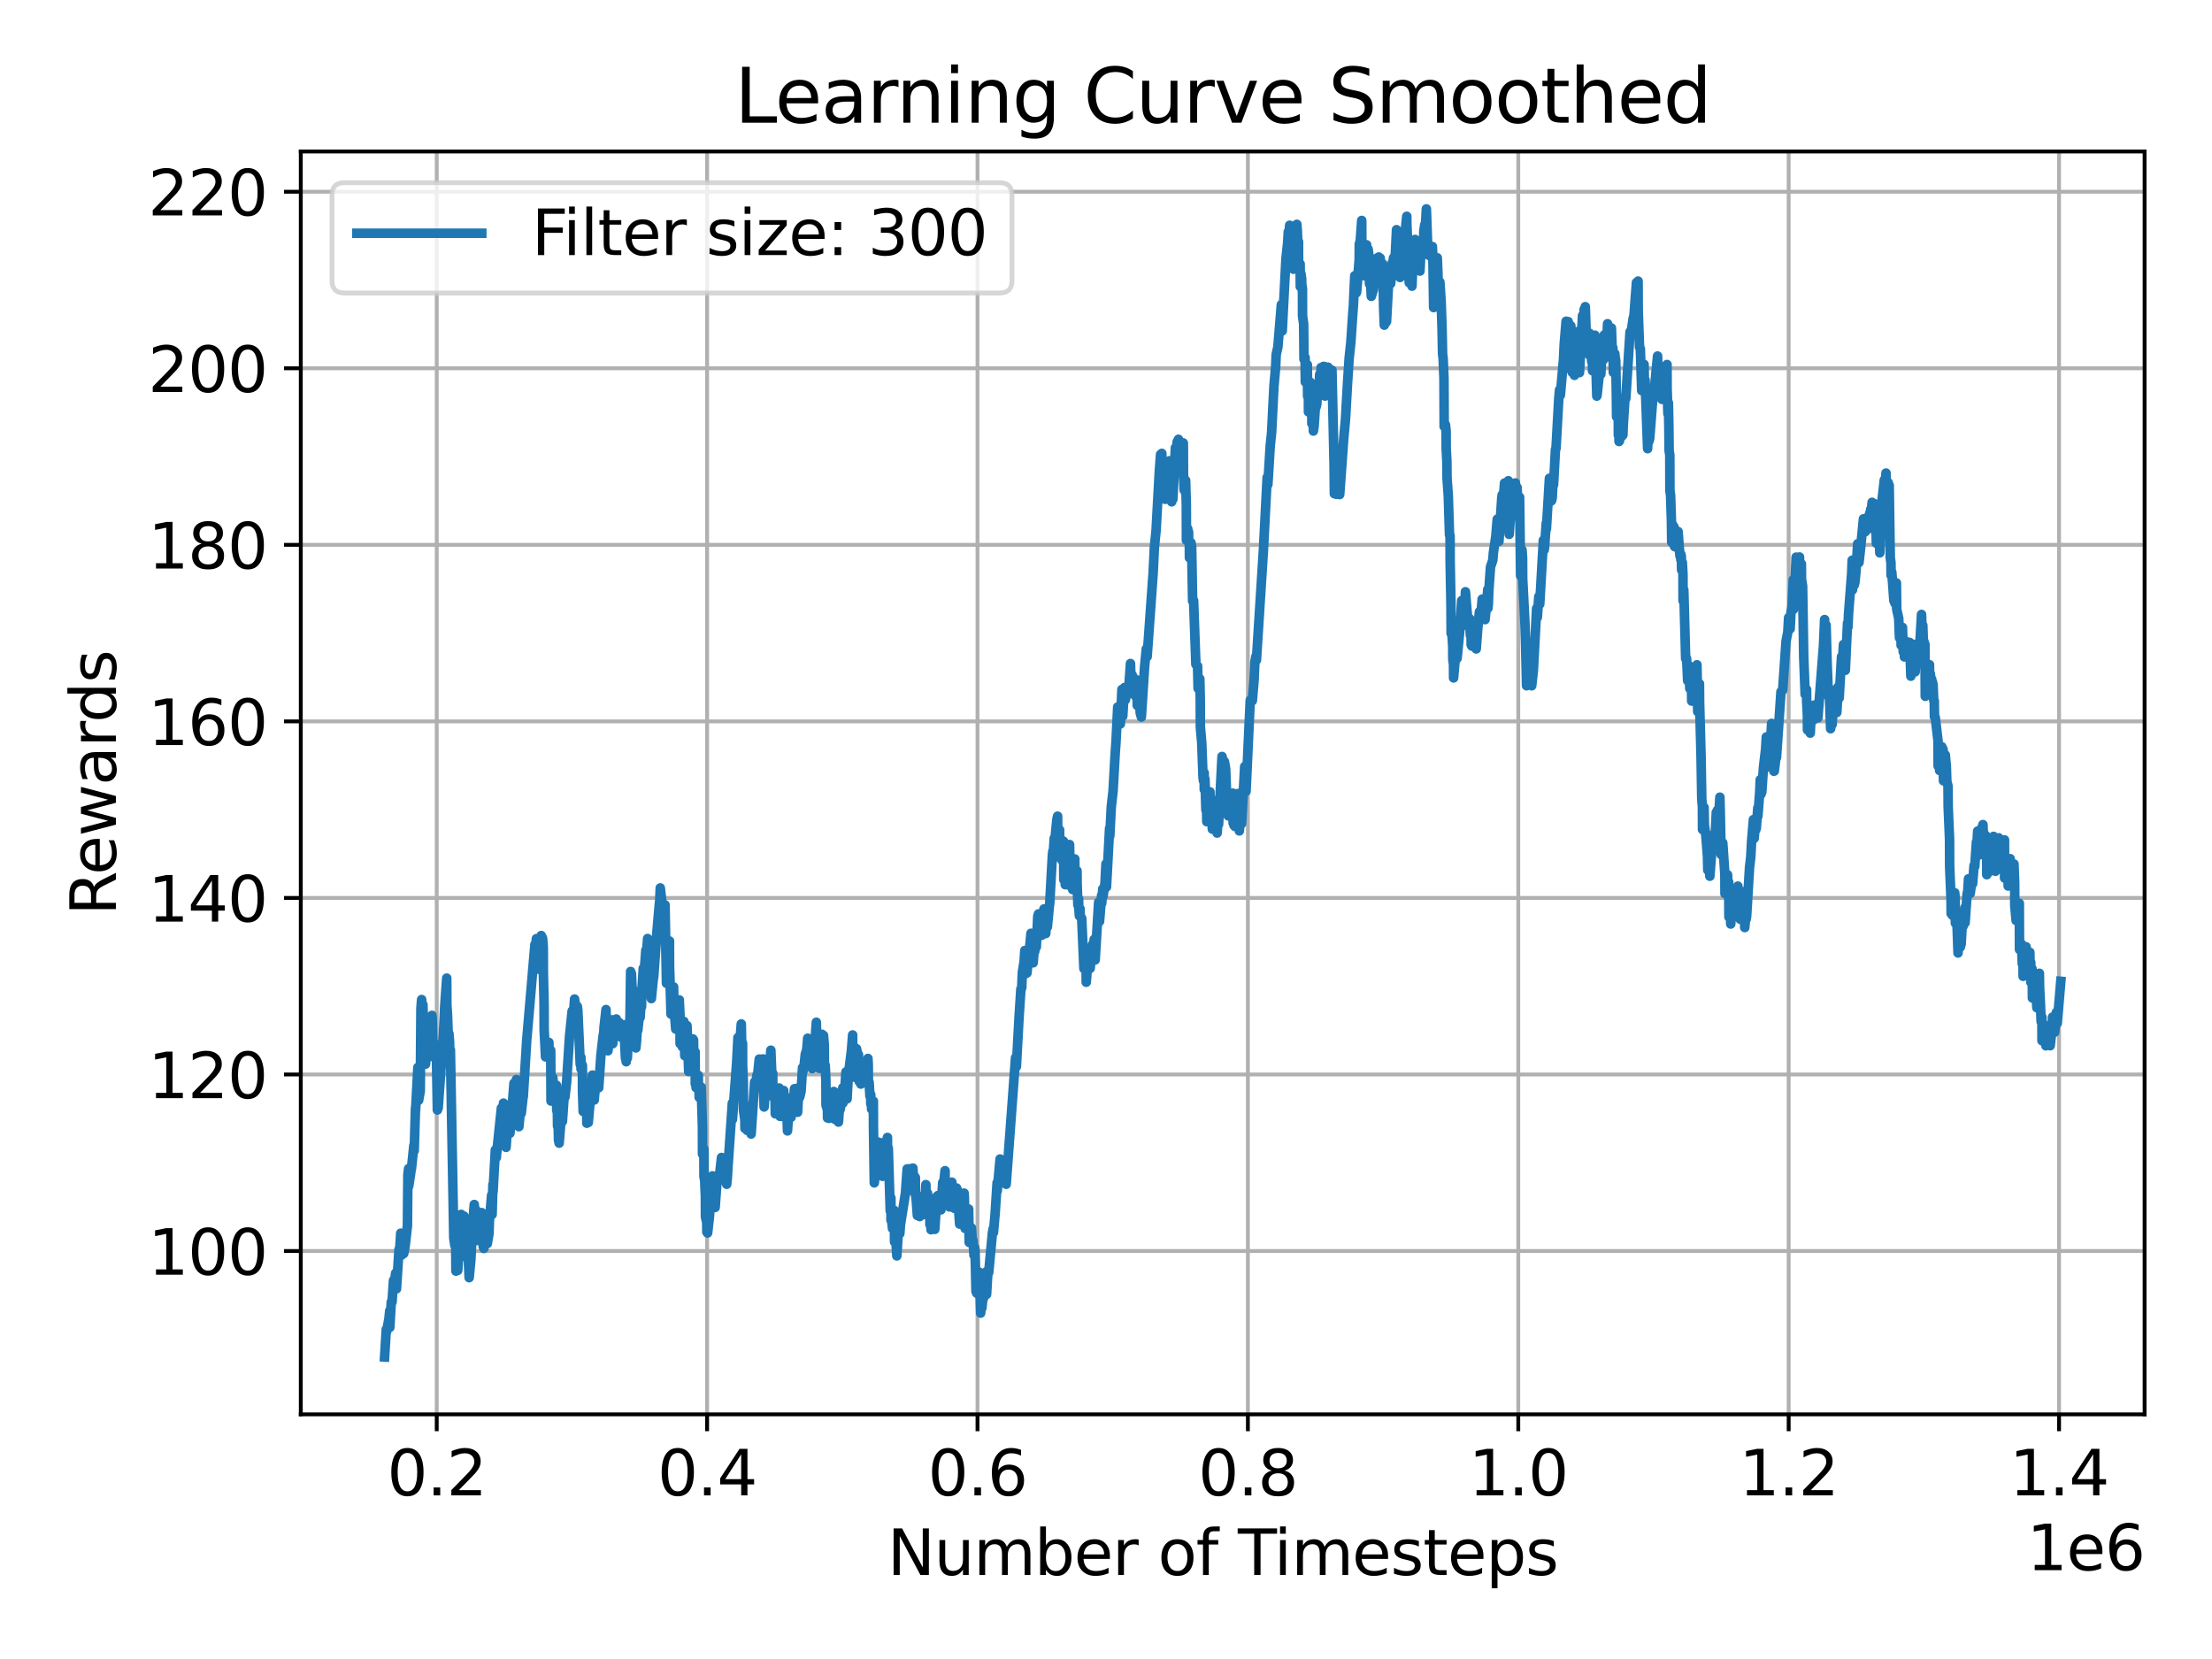 <?xml version="1.0" encoding="utf-8" standalone="no"?>
<!DOCTYPE svg PUBLIC "-//W3C//DTD SVG 1.1//EN"
  "http://www.w3.org/Graphics/SVG/1.1/DTD/svg11.dtd">
<svg xmlns:xlink="http://www.w3.org/1999/xlink" width="460.8pt" height="345.6pt" viewBox="0 0 460.8 345.6" xmlns="http://www.w3.org/2000/svg" version="1.1">
 <defs>
  <style type="text/css">*{stroke-linejoin: round; stroke-linecap: butt}</style>
 </defs>
 <g id="figure_1">
  <g id="patch_1">
   <path d="M 0 345.6 
L 460.8 345.6 
L 460.8 0 
L 0 0 
z
" style="fill: #ffffff"/>
  </g>
  <g id="axes_1">
   <g id="patch_2">
    <path d="M 62.66 294.64 
L 446.76 294.64 
L 446.76 31.56 
L 62.66 31.56 
z
" style="fill: #ffffff"/>
   </g>
   <g id="matplotlib.axis_1">
    <g id="xtick_1">
     <g id="line2d_1">
      <path d="M 90.977 294.64 
L 90.977 31.56 
" clip-path="url(#pe39734a3a0)" style="fill: none; stroke: #b0b0b0; stroke-width: 0.8; stroke-linecap: square"/>
     </g>
     <g id="line2d_2">
      <defs>
       <path id="m7e9744b9c6" d="M 0 0 
L 0 3.5 
" style="stroke: #000000; stroke-width: 0.8"/>
      </defs>
      <g>
       <use xlink:href="#m7e9744b9c6" x="90.977" y="294.64" style="stroke: #000000; stroke-width: 0.8"/>
      </g>
     </g>
     <g id="text_1">
      <!-- 0.2 -->
      <g transform="translate(80.64 311.518)scale(0.13 -0.13)">
       <defs>
        <path id="DejaVuSans-30" d="M 2034 4250 
Q 1547 4250 1301 3770 
Q 1056 3291 1056 2328 
Q 1056 1369 1301 889 
Q 1547 409 2034 409 
Q 2525 409 2770 889 
Q 3016 1369 3016 2328 
Q 3016 3291 2770 3770 
Q 2525 4250 2034 4250 
z
M 2034 4750 
Q 2819 4750 3233 4129 
Q 3647 3509 3647 2328 
Q 3647 1150 3233 529 
Q 2819 -91 2034 -91 
Q 1250 -91 836 529 
Q 422 1150 422 2328 
Q 422 3509 836 4129 
Q 1250 4750 2034 4750 
z
" transform="scale(0.016)"/>
        <path id="DejaVuSans-2e" d="M 684 794 
L 1344 794 
L 1344 0 
L 684 0 
L 684 794 
z
" transform="scale(0.016)"/>
        <path id="DejaVuSans-32" d="M 1228 531 
L 3431 531 
L 3431 0 
L 469 0 
L 469 531 
Q 828 903 1448 1529 
Q 2069 2156 2228 2338 
Q 2531 2678 2651 2914 
Q 2772 3150 2772 3378 
Q 2772 3750 2511 3984 
Q 2250 4219 1831 4219 
Q 1534 4219 1204 4116 
Q 875 4013 500 3803 
L 500 4441 
Q 881 4594 1212 4672 
Q 1544 4750 1819 4750 
Q 2544 4750 2975 4387 
Q 3406 4025 3406 3419 
Q 3406 3131 3298 2873 
Q 3191 2616 2906 2266 
Q 2828 2175 2409 1742 
Q 1991 1309 1228 531 
z
" transform="scale(0.016)"/>
       </defs>
       <use xlink:href="#DejaVuSans-30"/>
       <use xlink:href="#DejaVuSans-2e" x="63.623"/>
       <use xlink:href="#DejaVuSans-32" x="95.41"/>
      </g>
     </g>
    </g>
    <g id="xtick_2">
     <g id="line2d_3">
      <path d="M 147.304 294.64 
L 147.304 31.56 
" clip-path="url(#pe39734a3a0)" style="fill: none; stroke: #b0b0b0; stroke-width: 0.8; stroke-linecap: square"/>
     </g>
     <g id="line2d_4">
      <g>
       <use xlink:href="#m7e9744b9c6" x="147.304" y="294.64" style="stroke: #000000; stroke-width: 0.8"/>
      </g>
     </g>
     <g id="text_2">
      <!-- 0.4 -->
      <g transform="translate(136.967 311.518)scale(0.13 -0.13)">
       <defs>
        <path id="DejaVuSans-34" d="M 2419 4116 
L 825 1625 
L 2419 1625 
L 2419 4116 
z
M 2253 4666 
L 3047 4666 
L 3047 1625 
L 3713 1625 
L 3713 1100 
L 3047 1100 
L 3047 0 
L 2419 0 
L 2419 1100 
L 313 1100 
L 313 1709 
L 2253 4666 
z
" transform="scale(0.016)"/>
       </defs>
       <use xlink:href="#DejaVuSans-30"/>
       <use xlink:href="#DejaVuSans-2e" x="63.623"/>
       <use xlink:href="#DejaVuSans-34" x="95.41"/>
      </g>
     </g>
    </g>
    <g id="xtick_3">
     <g id="line2d_5">
      <path d="M 203.631 294.64 
L 203.631 31.56 
" clip-path="url(#pe39734a3a0)" style="fill: none; stroke: #b0b0b0; stroke-width: 0.8; stroke-linecap: square"/>
     </g>
     <g id="line2d_6">
      <g>
       <use xlink:href="#m7e9744b9c6" x="203.631" y="294.64" style="stroke: #000000; stroke-width: 0.8"/>
      </g>
     </g>
     <g id="text_3">
      <!-- 0.6 -->
      <g transform="translate(193.294 311.518)scale(0.13 -0.13)">
       <defs>
        <path id="DejaVuSans-36" d="M 2113 2584 
Q 1688 2584 1439 2293 
Q 1191 2003 1191 1497 
Q 1191 994 1439 701 
Q 1688 409 2113 409 
Q 2538 409 2786 701 
Q 3034 994 3034 1497 
Q 3034 2003 2786 2293 
Q 2538 2584 2113 2584 
z
M 3366 4563 
L 3366 3988 
Q 3128 4100 2886 4159 
Q 2644 4219 2406 4219 
Q 1781 4219 1451 3797 
Q 1122 3375 1075 2522 
Q 1259 2794 1537 2939 
Q 1816 3084 2150 3084 
Q 2853 3084 3261 2657 
Q 3669 2231 3669 1497 
Q 3669 778 3244 343 
Q 2819 -91 2113 -91 
Q 1303 -91 875 529 
Q 447 1150 447 2328 
Q 447 3434 972 4092 
Q 1497 4750 2381 4750 
Q 2619 4750 2861 4703 
Q 3103 4656 3366 4563 
z
" transform="scale(0.016)"/>
       </defs>
       <use xlink:href="#DejaVuSans-30"/>
       <use xlink:href="#DejaVuSans-2e" x="63.623"/>
       <use xlink:href="#DejaVuSans-36" x="95.41"/>
      </g>
     </g>
    </g>
    <g id="xtick_4">
     <g id="line2d_7">
      <path d="M 259.958 294.64 
L 259.958 31.56 
" clip-path="url(#pe39734a3a0)" style="fill: none; stroke: #b0b0b0; stroke-width: 0.8; stroke-linecap: square"/>
     </g>
     <g id="line2d_8">
      <g>
       <use xlink:href="#m7e9744b9c6" x="259.958" y="294.64" style="stroke: #000000; stroke-width: 0.8"/>
      </g>
     </g>
     <g id="text_4">
      <!-- 0.8 -->
      <g transform="translate(249.621 311.518)scale(0.13 -0.13)">
       <defs>
        <path id="DejaVuSans-38" d="M 2034 2216 
Q 1584 2216 1326 1975 
Q 1069 1734 1069 1313 
Q 1069 891 1326 650 
Q 1584 409 2034 409 
Q 2484 409 2743 651 
Q 3003 894 3003 1313 
Q 3003 1734 2745 1975 
Q 2488 2216 2034 2216 
z
M 1403 2484 
Q 997 2584 770 2862 
Q 544 3141 544 3541 
Q 544 4100 942 4425 
Q 1341 4750 2034 4750 
Q 2731 4750 3128 4425 
Q 3525 4100 3525 3541 
Q 3525 3141 3298 2862 
Q 3072 2584 2669 2484 
Q 3125 2378 3379 2068 
Q 3634 1759 3634 1313 
Q 3634 634 3220 271 
Q 2806 -91 2034 -91 
Q 1263 -91 848 271 
Q 434 634 434 1313 
Q 434 1759 690 2068 
Q 947 2378 1403 2484 
z
M 1172 3481 
Q 1172 3119 1398 2916 
Q 1625 2713 2034 2713 
Q 2441 2713 2670 2916 
Q 2900 3119 2900 3481 
Q 2900 3844 2670 4047 
Q 2441 4250 2034 4250 
Q 1625 4250 1398 4047 
Q 1172 3844 1172 3481 
z
" transform="scale(0.016)"/>
       </defs>
       <use xlink:href="#DejaVuSans-30"/>
       <use xlink:href="#DejaVuSans-2e" x="63.623"/>
       <use xlink:href="#DejaVuSans-38" x="95.41"/>
      </g>
     </g>
    </g>
    <g id="xtick_5">
     <g id="line2d_9">
      <path d="M 316.285 294.64 
L 316.285 31.56 
" clip-path="url(#pe39734a3a0)" style="fill: none; stroke: #b0b0b0; stroke-width: 0.8; stroke-linecap: square"/>
     </g>
     <g id="line2d_10">
      <g>
       <use xlink:href="#m7e9744b9c6" x="316.285" y="294.64" style="stroke: #000000; stroke-width: 0.8"/>
      </g>
     </g>
     <g id="text_5">
      <!-- 1.0 -->
      <g transform="translate(305.948 311.518)scale(0.13 -0.13)">
       <defs>
        <path id="DejaVuSans-31" d="M 794 531 
L 1825 531 
L 1825 4091 
L 703 3866 
L 703 4441 
L 1819 4666 
L 2450 4666 
L 2450 531 
L 3481 531 
L 3481 0 
L 794 0 
L 794 531 
z
" transform="scale(0.016)"/>
       </defs>
       <use xlink:href="#DejaVuSans-31"/>
       <use xlink:href="#DejaVuSans-2e" x="63.623"/>
       <use xlink:href="#DejaVuSans-30" x="95.41"/>
      </g>
     </g>
    </g>
    <g id="xtick_6">
     <g id="line2d_11">
      <path d="M 372.613 294.64 
L 372.613 31.56 
" clip-path="url(#pe39734a3a0)" style="fill: none; stroke: #b0b0b0; stroke-width: 0.8; stroke-linecap: square"/>
     </g>
     <g id="line2d_12">
      <g>
       <use xlink:href="#m7e9744b9c6" x="372.613" y="294.64" style="stroke: #000000; stroke-width: 0.8"/>
      </g>
     </g>
     <g id="text_6">
      <!-- 1.2 -->
      <g transform="translate(362.276 311.518)scale(0.13 -0.13)">
       <use xlink:href="#DejaVuSans-31"/>
       <use xlink:href="#DejaVuSans-2e" x="63.623"/>
       <use xlink:href="#DejaVuSans-32" x="95.41"/>
      </g>
     </g>
    </g>
    <g id="xtick_7">
     <g id="line2d_13">
      <path d="M 428.94 294.64 
L 428.94 31.56 
" clip-path="url(#pe39734a3a0)" style="fill: none; stroke: #b0b0b0; stroke-width: 0.8; stroke-linecap: square"/>
     </g>
     <g id="line2d_14">
      <g>
       <use xlink:href="#m7e9744b9c6" x="428.94" y="294.64" style="stroke: #000000; stroke-width: 0.8"/>
      </g>
     </g>
     <g id="text_7">
      <!-- 1.4 -->
      <g transform="translate(418.603 311.518)scale(0.13 -0.13)">
       <use xlink:href="#DejaVuSans-31"/>
       <use xlink:href="#DejaVuSans-2e" x="63.623"/>
       <use xlink:href="#DejaVuSans-34" x="95.41"/>
      </g>
     </g>
    </g>
    <g id="text_8">
     <!-- Number of Timesteps -->
     <g transform="translate(184.851 328.1)scale(0.13 -0.13)">
      <defs>
       <path id="DejaVuSans-4e" d="M 628 4666 
L 1478 4666 
L 3547 763 
L 3547 4666 
L 4159 4666 
L 4159 0 
L 3309 0 
L 1241 3903 
L 1241 0 
L 628 0 
L 628 4666 
z
" transform="scale(0.016)"/>
       <path id="DejaVuSans-75" d="M 544 1381 
L 544 3500 
L 1119 3500 
L 1119 1403 
Q 1119 906 1312 657 
Q 1506 409 1894 409 
Q 2359 409 2629 706 
Q 2900 1003 2900 1516 
L 2900 3500 
L 3475 3500 
L 3475 0 
L 2900 0 
L 2900 538 
Q 2691 219 2414 64 
Q 2138 -91 1772 -91 
Q 1169 -91 856 284 
Q 544 659 544 1381 
z
M 1991 3584 
L 1991 3584 
z
" transform="scale(0.016)"/>
       <path id="DejaVuSans-6d" d="M 3328 2828 
Q 3544 3216 3844 3400 
Q 4144 3584 4550 3584 
Q 5097 3584 5394 3201 
Q 5691 2819 5691 2113 
L 5691 0 
L 5113 0 
L 5113 2094 
Q 5113 2597 4934 2840 
Q 4756 3084 4391 3084 
Q 3944 3084 3684 2787 
Q 3425 2491 3425 1978 
L 3425 0 
L 2847 0 
L 2847 2094 
Q 2847 2600 2669 2842 
Q 2491 3084 2119 3084 
Q 1678 3084 1418 2786 
Q 1159 2488 1159 1978 
L 1159 0 
L 581 0 
L 581 3500 
L 1159 3500 
L 1159 2956 
Q 1356 3278 1631 3431 
Q 1906 3584 2284 3584 
Q 2666 3584 2933 3390 
Q 3200 3197 3328 2828 
z
" transform="scale(0.016)"/>
       <path id="DejaVuSans-62" d="M 3116 1747 
Q 3116 2381 2855 2742 
Q 2594 3103 2138 3103 
Q 1681 3103 1420 2742 
Q 1159 2381 1159 1747 
Q 1159 1113 1420 752 
Q 1681 391 2138 391 
Q 2594 391 2855 752 
Q 3116 1113 3116 1747 
z
M 1159 2969 
Q 1341 3281 1617 3432 
Q 1894 3584 2278 3584 
Q 2916 3584 3314 3078 
Q 3713 2572 3713 1747 
Q 3713 922 3314 415 
Q 2916 -91 2278 -91 
Q 1894 -91 1617 61 
Q 1341 213 1159 525 
L 1159 0 
L 581 0 
L 581 4863 
L 1159 4863 
L 1159 2969 
z
" transform="scale(0.016)"/>
       <path id="DejaVuSans-65" d="M 3597 1894 
L 3597 1613 
L 953 1613 
Q 991 1019 1311 708 
Q 1631 397 2203 397 
Q 2534 397 2845 478 
Q 3156 559 3463 722 
L 3463 178 
Q 3153 47 2828 -22 
Q 2503 -91 2169 -91 
Q 1331 -91 842 396 
Q 353 884 353 1716 
Q 353 2575 817 3079 
Q 1281 3584 2069 3584 
Q 2775 3584 3186 3129 
Q 3597 2675 3597 1894 
z
M 3022 2063 
Q 3016 2534 2758 2815 
Q 2500 3097 2075 3097 
Q 1594 3097 1305 2825 
Q 1016 2553 972 2059 
L 3022 2063 
z
" transform="scale(0.016)"/>
       <path id="DejaVuSans-72" d="M 2631 2963 
Q 2534 3019 2420 3045 
Q 2306 3072 2169 3072 
Q 1681 3072 1420 2755 
Q 1159 2438 1159 1844 
L 1159 0 
L 581 0 
L 581 3500 
L 1159 3500 
L 1159 2956 
Q 1341 3275 1631 3429 
Q 1922 3584 2338 3584 
Q 2397 3584 2469 3576 
Q 2541 3569 2628 3553 
L 2631 2963 
z
" transform="scale(0.016)"/>
       <path id="DejaVuSans-20" transform="scale(0.016)"/>
       <path id="DejaVuSans-6f" d="M 1959 3097 
Q 1497 3097 1228 2736 
Q 959 2375 959 1747 
Q 959 1119 1226 758 
Q 1494 397 1959 397 
Q 2419 397 2687 759 
Q 2956 1122 2956 1747 
Q 2956 2369 2687 2733 
Q 2419 3097 1959 3097 
z
M 1959 3584 
Q 2709 3584 3137 3096 
Q 3566 2609 3566 1747 
Q 3566 888 3137 398 
Q 2709 -91 1959 -91 
Q 1206 -91 779 398 
Q 353 888 353 1747 
Q 353 2609 779 3096 
Q 1206 3584 1959 3584 
z
" transform="scale(0.016)"/>
       <path id="DejaVuSans-66" d="M 2375 4863 
L 2375 4384 
L 1825 4384 
Q 1516 4384 1395 4259 
Q 1275 4134 1275 3809 
L 1275 3500 
L 2222 3500 
L 2222 3053 
L 1275 3053 
L 1275 0 
L 697 0 
L 697 3053 
L 147 3053 
L 147 3500 
L 697 3500 
L 697 3744 
Q 697 4328 969 4595 
Q 1241 4863 1831 4863 
L 2375 4863 
z
" transform="scale(0.016)"/>
       <path id="DejaVuSans-54" d="M -19 4666 
L 3928 4666 
L 3928 4134 
L 2272 4134 
L 2272 0 
L 1638 0 
L 1638 4134 
L -19 4134 
L -19 4666 
z
" transform="scale(0.016)"/>
       <path id="DejaVuSans-69" d="M 603 3500 
L 1178 3500 
L 1178 0 
L 603 0 
L 603 3500 
z
M 603 4863 
L 1178 4863 
L 1178 4134 
L 603 4134 
L 603 4863 
z
" transform="scale(0.016)"/>
       <path id="DejaVuSans-73" d="M 2834 3397 
L 2834 2853 
Q 2591 2978 2328 3040 
Q 2066 3103 1784 3103 
Q 1356 3103 1142 2972 
Q 928 2841 928 2578 
Q 928 2378 1081 2264 
Q 1234 2150 1697 2047 
L 1894 2003 
Q 2506 1872 2764 1633 
Q 3022 1394 3022 966 
Q 3022 478 2636 193 
Q 2250 -91 1575 -91 
Q 1294 -91 989 -36 
Q 684 19 347 128 
L 347 722 
Q 666 556 975 473 
Q 1284 391 1588 391 
Q 1994 391 2212 530 
Q 2431 669 2431 922 
Q 2431 1156 2273 1281 
Q 2116 1406 1581 1522 
L 1381 1569 
Q 847 1681 609 1914 
Q 372 2147 372 2553 
Q 372 3047 722 3315 
Q 1072 3584 1716 3584 
Q 2034 3584 2315 3537 
Q 2597 3491 2834 3397 
z
" transform="scale(0.016)"/>
       <path id="DejaVuSans-74" d="M 1172 4494 
L 1172 3500 
L 2356 3500 
L 2356 3053 
L 1172 3053 
L 1172 1153 
Q 1172 725 1289 603 
Q 1406 481 1766 481 
L 2356 481 
L 2356 0 
L 1766 0 
Q 1100 0 847 248 
Q 594 497 594 1153 
L 594 3053 
L 172 3053 
L 172 3500 
L 594 3500 
L 594 4494 
L 1172 4494 
z
" transform="scale(0.016)"/>
       <path id="DejaVuSans-70" d="M 1159 525 
L 1159 -1331 
L 581 -1331 
L 581 3500 
L 1159 3500 
L 1159 2969 
Q 1341 3281 1617 3432 
Q 1894 3584 2278 3584 
Q 2916 3584 3314 3078 
Q 3713 2572 3713 1747 
Q 3713 922 3314 415 
Q 2916 -91 2278 -91 
Q 1894 -91 1617 61 
Q 1341 213 1159 525 
z
M 3116 1747 
Q 3116 2381 2855 2742 
Q 2594 3103 2138 3103 
Q 1681 3103 1420 2742 
Q 1159 2381 1159 1747 
Q 1159 1113 1420 752 
Q 1681 391 2138 391 
Q 2594 391 2855 752 
Q 3116 1113 3116 1747 
z
" transform="scale(0.016)"/>
      </defs>
      <use xlink:href="#DejaVuSans-4e"/>
      <use xlink:href="#DejaVuSans-75" x="74.805"/>
      <use xlink:href="#DejaVuSans-6d" x="138.184"/>
      <use xlink:href="#DejaVuSans-62" x="235.596"/>
      <use xlink:href="#DejaVuSans-65" x="299.072"/>
      <use xlink:href="#DejaVuSans-72" x="360.596"/>
      <use xlink:href="#DejaVuSans-20" x="401.709"/>
      <use xlink:href="#DejaVuSans-6f" x="433.496"/>
      <use xlink:href="#DejaVuSans-66" x="494.678"/>
      <use xlink:href="#DejaVuSans-20" x="529.883"/>
      <use xlink:href="#DejaVuSans-54" x="561.67"/>
      <use xlink:href="#DejaVuSans-69" x="619.629"/>
      <use xlink:href="#DejaVuSans-6d" x="647.412"/>
      <use xlink:href="#DejaVuSans-65" x="744.824"/>
      <use xlink:href="#DejaVuSans-73" x="806.348"/>
      <use xlink:href="#DejaVuSans-74" x="858.447"/>
      <use xlink:href="#DejaVuSans-65" x="897.656"/>
      <use xlink:href="#DejaVuSans-70" x="959.18"/>
      <use xlink:href="#DejaVuSans-73" x="1022.656"/>
     </g>
    </g>
    <g id="text_9">
     <!-- 1e6 -->
     <g transform="translate(422.218 327.1)scale(0.13 -0.13)">
      <use xlink:href="#DejaVuSans-31"/>
      <use xlink:href="#DejaVuSans-65" x="63.623"/>
      <use xlink:href="#DejaVuSans-36" x="125.146"/>
     </g>
    </g>
   </g>
   <g id="matplotlib.axis_2">
    <g id="ytick_1">
     <g id="line2d_15">
      <path d="M 62.66 260.609 
L 446.76 260.609 
" clip-path="url(#pe39734a3a0)" style="fill: none; stroke: #b0b0b0; stroke-width: 0.8; stroke-linecap: square"/>
     </g>
     <g id="line2d_16">
      <defs>
       <path id="mbe8caf7633" d="M 0 0 
L -3.5 0 
" style="stroke: #000000; stroke-width: 0.8"/>
      </defs>
      <g>
       <use xlink:href="#mbe8caf7633" x="62.66" y="260.609" style="stroke: #000000; stroke-width: 0.8"/>
      </g>
     </g>
     <g id="text_10">
      <!-- 100 -->
      <g transform="translate(30.846 265.548)scale(0.13 -0.13)">
       <use xlink:href="#DejaVuSans-31"/>
       <use xlink:href="#DejaVuSans-30" x="63.623"/>
       <use xlink:href="#DejaVuSans-30" x="127.246"/>
      </g>
     </g>
    </g>
    <g id="ytick_2">
     <g id="line2d_17">
      <path d="M 62.66 223.831 
L 446.76 223.831 
" clip-path="url(#pe39734a3a0)" style="fill: none; stroke: #b0b0b0; stroke-width: 0.8; stroke-linecap: square"/>
     </g>
     <g id="line2d_18">
      <g>
       <use xlink:href="#mbe8caf7633" x="62.66" y="223.831" style="stroke: #000000; stroke-width: 0.8"/>
      </g>
     </g>
     <g id="text_11">
      <!-- 120 -->
      <g transform="translate(30.846 228.77)scale(0.13 -0.13)">
       <use xlink:href="#DejaVuSans-31"/>
       <use xlink:href="#DejaVuSans-32" x="63.623"/>
       <use xlink:href="#DejaVuSans-30" x="127.246"/>
      </g>
     </g>
    </g>
    <g id="ytick_3">
     <g id="line2d_19">
      <path d="M 62.66 187.052 
L 446.76 187.052 
" clip-path="url(#pe39734a3a0)" style="fill: none; stroke: #b0b0b0; stroke-width: 0.8; stroke-linecap: square"/>
     </g>
     <g id="line2d_20">
      <g>
       <use xlink:href="#mbe8caf7633" x="62.66" y="187.052" style="stroke: #000000; stroke-width: 0.8"/>
      </g>
     </g>
     <g id="text_12">
      <!-- 140 -->
      <g transform="translate(30.846 191.991)scale(0.13 -0.13)">
       <use xlink:href="#DejaVuSans-31"/>
       <use xlink:href="#DejaVuSans-34" x="63.623"/>
       <use xlink:href="#DejaVuSans-30" x="127.246"/>
      </g>
     </g>
    </g>
    <g id="ytick_4">
     <g id="line2d_21">
      <path d="M 62.66 150.274 
L 446.76 150.274 
" clip-path="url(#pe39734a3a0)" style="fill: none; stroke: #b0b0b0; stroke-width: 0.8; stroke-linecap: square"/>
     </g>
     <g id="line2d_22">
      <g>
       <use xlink:href="#mbe8caf7633" x="62.66" y="150.274" style="stroke: #000000; stroke-width: 0.8"/>
      </g>
     </g>
     <g id="text_13">
      <!-- 160 -->
      <g transform="translate(30.846 155.213)scale(0.13 -0.13)">
       <use xlink:href="#DejaVuSans-31"/>
       <use xlink:href="#DejaVuSans-36" x="63.623"/>
       <use xlink:href="#DejaVuSans-30" x="127.246"/>
      </g>
     </g>
    </g>
    <g id="ytick_5">
     <g id="line2d_23">
      <path d="M 62.66 113.495 
L 446.76 113.495 
" clip-path="url(#pe39734a3a0)" style="fill: none; stroke: #b0b0b0; stroke-width: 0.8; stroke-linecap: square"/>
     </g>
     <g id="line2d_24">
      <g>
       <use xlink:href="#mbe8caf7633" x="62.66" y="113.495" style="stroke: #000000; stroke-width: 0.8"/>
      </g>
     </g>
     <g id="text_14">
      <!-- 180 -->
      <g transform="translate(30.846 118.434)scale(0.13 -0.13)">
       <use xlink:href="#DejaVuSans-31"/>
       <use xlink:href="#DejaVuSans-38" x="63.623"/>
       <use xlink:href="#DejaVuSans-30" x="127.246"/>
      </g>
     </g>
    </g>
    <g id="ytick_6">
     <g id="line2d_25">
      <path d="M 62.66 76.717 
L 446.76 76.717 
" clip-path="url(#pe39734a3a0)" style="fill: none; stroke: #b0b0b0; stroke-width: 0.8; stroke-linecap: square"/>
     </g>
     <g id="line2d_26">
      <g>
       <use xlink:href="#mbe8caf7633" x="62.66" y="76.717" style="stroke: #000000; stroke-width: 0.8"/>
      </g>
     </g>
     <g id="text_15">
      <!-- 200 -->
      <g transform="translate(30.846 81.656)scale(0.13 -0.13)">
       <use xlink:href="#DejaVuSans-32"/>
       <use xlink:href="#DejaVuSans-30" x="63.623"/>
       <use xlink:href="#DejaVuSans-30" x="127.246"/>
      </g>
     </g>
    </g>
    <g id="ytick_7">
     <g id="line2d_27">
      <path d="M 62.66 39.938 
L 446.76 39.938 
" clip-path="url(#pe39734a3a0)" style="fill: none; stroke: #b0b0b0; stroke-width: 0.8; stroke-linecap: square"/>
     </g>
     <g id="line2d_28">
      <g>
       <use xlink:href="#mbe8caf7633" x="62.66" y="39.938" style="stroke: #000000; stroke-width: 0.8"/>
      </g>
     </g>
     <g id="text_16">
      <!-- 220 -->
      <g transform="translate(30.846 44.877)scale(0.13 -0.13)">
       <use xlink:href="#DejaVuSans-32"/>
       <use xlink:href="#DejaVuSans-32" x="63.623"/>
       <use xlink:href="#DejaVuSans-30" x="127.246"/>
      </g>
     </g>
    </g>
    <g id="text_17">
     <!-- Rewards -->
     <g transform="translate(24.143 190.694)rotate(-90)scale(0.13 -0.13)">
      <defs>
       <path id="DejaVuSans-52" d="M 2841 2188 
Q 3044 2119 3236 1894 
Q 3428 1669 3622 1275 
L 4263 0 
L 3584 0 
L 2988 1197 
Q 2756 1666 2539 1819 
Q 2322 1972 1947 1972 
L 1259 1972 
L 1259 0 
L 628 0 
L 628 4666 
L 2053 4666 
Q 2853 4666 3247 4331 
Q 3641 3997 3641 3322 
Q 3641 2881 3436 2590 
Q 3231 2300 2841 2188 
z
M 1259 4147 
L 1259 2491 
L 2053 2491 
Q 2509 2491 2742 2702 
Q 2975 2913 2975 3322 
Q 2975 3731 2742 3939 
Q 2509 4147 2053 4147 
L 1259 4147 
z
" transform="scale(0.016)"/>
       <path id="DejaVuSans-77" d="M 269 3500 
L 844 3500 
L 1563 769 
L 2278 3500 
L 2956 3500 
L 3675 769 
L 4391 3500 
L 4966 3500 
L 4050 0 
L 3372 0 
L 2619 2869 
L 1863 0 
L 1184 0 
L 269 3500 
z
" transform="scale(0.016)"/>
       <path id="DejaVuSans-61" d="M 2194 1759 
Q 1497 1759 1228 1600 
Q 959 1441 959 1056 
Q 959 750 1161 570 
Q 1363 391 1709 391 
Q 2188 391 2477 730 
Q 2766 1069 2766 1631 
L 2766 1759 
L 2194 1759 
z
M 3341 1997 
L 3341 0 
L 2766 0 
L 2766 531 
Q 2569 213 2275 61 
Q 1981 -91 1556 -91 
Q 1019 -91 701 211 
Q 384 513 384 1019 
Q 384 1609 779 1909 
Q 1175 2209 1959 2209 
L 2766 2209 
L 2766 2266 
Q 2766 2663 2505 2880 
Q 2244 3097 1772 3097 
Q 1472 3097 1187 3025 
Q 903 2953 641 2809 
L 641 3341 
Q 956 3463 1253 3523 
Q 1550 3584 1831 3584 
Q 2591 3584 2966 3190 
Q 3341 2797 3341 1997 
z
" transform="scale(0.016)"/>
       <path id="DejaVuSans-64" d="M 2906 2969 
L 2906 4863 
L 3481 4863 
L 3481 0 
L 2906 0 
L 2906 525 
Q 2725 213 2448 61 
Q 2172 -91 1784 -91 
Q 1150 -91 751 415 
Q 353 922 353 1747 
Q 353 2572 751 3078 
Q 1150 3584 1784 3584 
Q 2172 3584 2448 3432 
Q 2725 3281 2906 2969 
z
M 947 1747 
Q 947 1113 1208 752 
Q 1469 391 1925 391 
Q 2381 391 2643 752 
Q 2906 1113 2906 1747 
Q 2906 2381 2643 2742 
Q 2381 3103 1925 3103 
Q 1469 3103 1208 2742 
Q 947 2381 947 1747 
z
" transform="scale(0.016)"/>
      </defs>
      <use xlink:href="#DejaVuSans-52"/>
      <use xlink:href="#DejaVuSans-65" x="64.982"/>
      <use xlink:href="#DejaVuSans-77" x="126.506"/>
      <use xlink:href="#DejaVuSans-61" x="208.293"/>
      <use xlink:href="#DejaVuSans-72" x="269.572"/>
      <use xlink:href="#DejaVuSans-64" x="308.936"/>
      <use xlink:href="#DejaVuSans-73" x="372.412"/>
     </g>
    </g>
   </g>
   <g id="line2d_29">
    <path d="M 80.119 282.682 
L 80.473 276.904 
L 80.534 277.423 
L 81.036 274.617 
L 81.185 273.062 
L 81.203 276.526 
L 81.504 271.249 
L 81.651 271.18 
L 81.666 271.266 
L 81.975 266.73 
L 82.133 266.686 
L 82.161 267.074 
L 82.422 265.225 
L 82.441 265.371 
L 82.578 265.279 
L 82.595 268.484 
L 83.122 260.259 
L 83.258 260.454 
L 83.481 256.9 
L 83.498 257.572 
L 83.52 260.583 
L 83.567 259.383 
L 83.698 261.439 
L 83.72 257.348 
L 83.847 259.677 
L 83.988 258.58 
L 84.098 261.134 
L 84.406 259.512 
L 84.875 255.334 
L 84.969 244.743 
L 85.119 243.446 
L 85.138 247.127 
L 85.599 244.06 
L 85.617 243.162 
L 85.716 243.47 
L 86.211 238.627 
L 86.25 239.129 
L 86.283 239.725 
L 86.556 230.822 
L 86.574 231.334 
L 87.05 222.361 
L 87.073 226.495 
L 87.212 229.204 
L 87.545 227.295 
L 87.688 210.018 
L 87.834 208.228 
L 87.859 208.988 
L 87.956 209.778 
L 88.103 209.285 
L 88.225 214.282 
L 88.364 214.63 
L 88.444 213.931 
L 88.622 218.243 
L 88.644 221.682 
L 89.315 214.571 
L 89.371 216.515 
L 89.601 213.074 
L 89.706 214.266 
L 89.981 211.52 
L 90.041 212.157 
L 90.23 220.148 
L 90.257 219.125 
L 90.388 217.273 
L 90.406 218.191 
L 90.763 218.838 
L 90.92 220.289 
L 91.115 231.233 
L 91.259 229.318 
L 91.283 230.816 
L 92.035 220.088 
L 92.386 215.125 
L 92.646 209.632 
L 93.06 203.765 
L 93.084 209.239 
L 93.237 211.717 
L 93.377 215.837 
L 93.52 215.343 
L 93.66 217.149 
L 93.679 220.63 
L 93.826 218.689 
L 94.531 257.932 
L 94.753 259.439 
L 94.938 259.395 
L 94.977 264.79 
L 94.997 264.713 
L 95.354 264.65 
L 96.064 252.979 
L 96.174 253.414 
L 96.199 254.057 
L 96.361 253.532 
L 96.501 254.998 
L 96.647 253.326 
L 96.667 258.353 
L 96.829 261.769 
L 96.856 261.415 
L 97.229 256.89 
L 97.349 257.57 
L 97.731 266.157 
L 98.084 262.448 
L 98.44 255.419 
L 98.798 250.919 
L 98.94 254.064 
L 99.076 251.932 
L 99.256 258.424 
L 99.61 254.44 
L 99.987 253.797 
L 100.341 252.61 
L 100.649 259.603 
L 100.792 260.073 
L 101.143 254.789 
L 101.243 257.908 
L 101.515 259.063 
L 101.866 256.982 
L 101.954 254.293 
L 102.414 248.973 
L 102.515 253.003 
L 102.683 246.76 
L 102.711 248.274 
L 103.191 239.538 
L 103.402 241.128 
L 103.425 240.656 
L 104.448 230.831 
L 104.59 234.066 
L 104.617 234.042 
L 104.884 229.804 
L 104.997 234.028 
L 105.14 233.002 
L 105.162 235.629 
L 105.312 235.832 
L 105.426 239.015 
L 105.776 233.24 
L 105.928 233.707 
L 106.072 232.864 
L 106.209 231.01 
L 106.228 236.082 
L 107.074 225.657 
L 107.22 225.964 
L 107.239 231.288 
L 107.57 224.882 
L 107.613 228.554 
L 107.756 229.154 
L 107.776 229.128 
L 108.098 234.705 
L 108.561 229.597 
L 108.58 231.937 
L 108.981 228.386 
L 109.006 228.504 
L 109.714 216.834 
L 111.434 196.772 
L 111.593 196.966 
L 111.745 195.544 
L 111.773 198.17 
L 111.926 195.898 
L 111.95 198.022 
L 112.33 201.924 
L 112.75 194.892 
L 112.773 196.851 
L 112.926 195.232 
L 113.036 195.496 
L 113.175 197.373 
L 113.196 202.992 
L 113.341 208.976 
L 113.359 214.521 
L 113.648 220.162 
L 113.666 219.85 
L 113.806 219.709 
L 113.955 217.829 
L 113.98 219.565 
L 114.208 218.458 
L 114.348 217.149 
L 114.369 219.406 
L 114.719 218.798 
L 114.788 229.363 
L 115.138 224.443 
L 115.202 224.767 
L 115.228 227.068 
L 115.368 227.208 
L 115.389 226.951 
L 115.527 227.284 
L 115.549 229.011 
L 115.69 227.886 
L 115.718 229.566 
L 115.912 226.069 
L 115.981 231.249 
L 116.121 231.902 
L 116.147 234.606 
L 116.289 234.803 
L 116.344 237.489 
L 116.484 238.137 
L 116.844 233.632 
L 117.139 231.489 
L 117.162 233.618 
L 117.516 228.415 
L 117.684 228.581 
L 118.036 225.417 
L 118.64 215.891 
L 119.188 210.611 
L 119.238 214.624 
L 119.692 208.122 
L 119.75 208.65 
L 119.889 209.249 
L 119.908 214.14 
L 120.264 209.647 
L 120.376 210.581 
L 120.877 221.77 
L 121.019 220.254 
L 121.039 222.697 
L 121.182 221.659 
L 121.325 221.948 
L 121.346 227.405 
L 121.487 231.536 
L 121.507 231.373 
L 121.669 229.105 
L 121.751 231.489 
L 122.041 228.112 
L 122.06 230.28 
L 122.21 228.136 
L 122.247 233.986 
L 122.387 233.796 
L 122.524 232.211 
L 122.548 233.845 
L 123.399 224.027 
L 123.43 223.957 
L 123.465 226.199 
L 123.603 227.139 
L 123.626 229.131 
L 123.765 227.407 
L 123.783 229.162 
L 124.049 226.095 
L 124.217 226.611 
L 124.356 226.541 
L 124.384 226.644 
L 124.528 226.289 
L 124.547 226.363 
L 124.695 224.335 
L 124.721 226.597 
L 125.173 219.929 
L 125.646 215.713 
L 125.794 215.01 
L 125.816 214.175 
L 126.246 210.315 
L 126.311 215.633 
L 126.461 215.729 
L 126.49 218.246 
L 126.633 216.498 
L 126.653 218.899 
L 127.143 213.294 
L 127.286 214.849 
L 127.429 213.942 
L 127.446 213.965 
L 127.524 212.45 
L 127.645 217.418 
L 127.876 214.366 
L 128.023 215.256 
L 128.381 212.276 
L 128.496 212.842 
L 128.516 212.807 
L 128.607 215.718 
L 128.74 215.749 
L 129.052 213.06 
L 129.198 214.277 
L 129.219 215.627 
L 129.359 216.068 
L 129.377 216.006 
L 129.485 213.666 
L 129.531 215.369 
L 129.674 213.574 
L 129.703 214.024 
L 129.801 213.638 
L 129.82 213.905 
L 129.962 214.046 
L 129.983 215.24 
L 130.128 213.514 
L 130.147 217.539 
L 130.287 220.408 
L 130.309 220.094 
L 130.449 221.177 
L 130.474 220.217 
L 130.685 220.417 
L 130.726 219.691 
L 130.747 216.716 
L 130.887 215.197 
L 130.909 216.226 
L 131.211 212.267 
L 131.232 212.353 
L 131.373 202.379 
L 131.517 202.844 
L 131.537 202.827 
L 131.702 206.535 
L 132.058 206.338 
L 132.127 211.463 
L 132.349 213.418 
L 132.468 218.297 
L 132.606 216.805 
L 132.776 213.605 
L 132.872 214.616 
L 133.176 211.534 
L 133.325 211.747 
L 133.343 211.99 
L 133.49 209.739 
L 133.649 209.701 
L 133.649 207.466 
L 134.002 201.721 
L 134.043 204.378 
L 134.061 204.307 
L 134.548 197.915 
L 134.722 197.988 
L 134.742 197.893 
L 134.91 195.512 
L 134.93 198.817 
L 135.117 196.455 
L 135.162 196.619 
L 135.305 200.271 
L 135.328 206.052 
L 135.683 208.025 
L 136.15 203.32 
L 136.167 203.646 
L 136.87 193.902 
L 137.369 188.14 
L 137.388 188.604 
L 137.548 184.976 
L 138.019 189.125 
L 138.247 191.39 
L 138.538 188.51 
L 138.837 204.839 
L 138.976 203.621 
L 139.148 201.321 
L 139.294 201.308 
L 139.321 197.935 
L 139.462 196.021 
L 139.483 201.272 
L 139.787 211.262 
L 140.324 205.593 
L 140.388 209.673 
L 140.768 214.38 
L 140.796 212.094 
L 140.958 210.039 
L 141.213 211.837 
L 141.24 212.958 
L 141.505 208.298 
L 141.651 211.448 
L 141.674 217.417 
L 141.837 216.373 
L 142.131 216.278 
L 142.148 218.064 
L 142.458 212.778 
L 142.476 217.02 
L 142.63 218.33 
L 142.648 219.918 
L 143.107 213.639 
L 143.129 213.997 
L 143.463 223.212 
L 143.736 219.398 
L 144.039 221.245 
L 144.34 216.426 
L 144.48 216.663 
L 144.5 218.353 
L 144.643 219.298 
L 144.671 221.031 
L 144.814 219.143 
L 144.836 225.777 
L 144.981 224.827 
L 145 226.571 
L 145.152 224.468 
L 145.17 225.863 
L 145.312 224.176 
L 145.332 224.58 
L 145.468 224.01 
L 145.485 225.722 
L 145.626 227.079 
L 145.626 226.649 
L 145.651 228.599 
L 145.788 226.777 
L 146.077 226.455 
L 146.329 234.805 
L 146.346 240.42 
L 146.626 239.367 
L 146.652 245.106 
L 146.799 245.888 
L 146.943 249.255 
L 146.963 253.507 
L 147.23 254.677 
L 147.251 256.666 
L 147.397 256.856 
L 147.423 256.741 
L 147.775 253.56 
L 148.401 244.957 
L 148.443 244.986 
L 148.596 251.271 
L 148.736 249.703 
L 148.895 251.156 
L 148.912 249.702 
L 148.975 251.53 
L 149.449 244.901 
L 149.756 245.962 
L 150.303 241.129 
L 150.44 241.334 
L 150.512 244.011 
L 150.734 241.744 
L 150.872 245.271 
L 151.032 243.821 
L 151.383 246.701 
L 151.527 245.229 
L 151.673 242.735 
L 152.562 229.79 
L 152.578 233.199 
L 153.466 221.291 
L 153.733 216.134 
L 153.809 220.119 
L 154.031 218.329 
L 154.422 213.309 
L 154.544 219.428 
L 154.686 217.328 
L 154.706 222.097 
L 154.853 225.501 
L 154.881 231.29 
L 155.168 233.29 
L 155.187 235.073 
L 155.42 230.395 
L 155.49 234.101 
L 155.632 235.463 
L 155.95 230.948 
L 156.109 230.955 
L 156.297 234.23 
L 156.44 234.08 
L 156.475 236.234 
L 157.206 225.378 
L 157.314 225.816 
L 157.475 225.304 
L 157.716 223.855 
L 157.785 224.892 
L 157.785 224.373 
L 158.165 220.627 
L 158.183 222.955 
L 158.341 220.639 
L 158.364 220.718 
L 158.457 222.926 
L 158.516 222.46 
L 158.66 222.843 
L 158.826 220.679 
L 158.851 222.34 
L 158.996 220.597 
L 159.018 225.246 
L 159.18 230.604 
L 159.491 226.491 
L 159.633 224.58 
L 159.652 226.354 
L 159.797 224.234 
L 159.815 227.149 
L 160.028 225.272 
L 160.05 226.555 
L 160.58 218.776 
L 160.834 225.133 
L 160.976 223.603 
L 160.996 228.459 
L 161.14 226.705 
L 161.162 228.446 
L 161.423 226.602 
L 161.508 232.027 
L 161.648 231.866 
L 162.063 227.284 
L 162.09 229.165 
L 162.32 226.653 
L 162.338 230.896 
L 162.454 230.329 
L 162.474 230.506 
L 162.492 232.553 
L 162.627 230.796 
L 162.765 231.647 
L 162.788 232.561 
L 163.114 227.817 
L 163.203 228.457 
L 163.257 227.18 
L 163.403 230.728 
L 163.56 230.016 
L 163.706 228.53 
L 163.727 230.867 
L 163.884 230.626 
L 164.046 235.586 
L 164.397 230.418 
L 164.474 231.4 
L 164.612 229.576 
L 164.633 232.025 
L 164.775 230.927 
L 164.797 232.755 
L 165.227 228.368 
L 165.246 230.149 
L 165.505 226.804 
L 165.523 228.422 
L 165.694 228.268 
L 165.834 228.432 
L 165.971 226.738 
L 165.988 228.324 
L 166.13 227.296 
L 166.156 231.707 
L 166.295 229.079 
L 166.597 228.526 
L 166.88 227.331 
L 167.182 222.422 
L 167.204 223.438 
L 167.484 222.242 
L 167.752 219.655 
L 168.061 218.654 
L 168.259 216.28 
L 168.358 220.484 
L 168.622 217.215 
L 168.66 220.286 
L 168.873 217.11 
L 169.031 222.158 
L 169.17 220.487 
L 169.187 222.607 
L 169.541 221.674 
L 169.699 218.187 
L 170.056 212.955 
L 170.168 217.497 
L 170.319 216.546 
L 170.337 216.568 
L 170.496 221.48 
L 170.642 220.6 
L 170.661 222.563 
L 171.02 216.776 
L 171.066 217.308 
L 171.246 215.462 
L 171.386 216.121 
L 171.405 215.816 
L 171.55 215.698 
L 171.72 217.717 
L 171.737 222.301 
L 171.885 221.869 
L 171.912 221.954 
L 172.054 225.369 
L 172.074 230.237 
L 172.375 231.195 
L 172.392 232.892 
L 172.53 230.794 
L 172.549 232.379 
L 172.688 230.655 
L 172.708 232.97 
L 172.992 230.557 
L 173.134 227.563 
L 173.155 229.198 
L 173.297 230.169 
L 173.69 227.38 
L 173.709 229.135 
L 173.849 231.001 
L 173.918 233.174 
L 174.068 233.072 
L 174.213 231.263 
L 174.231 232.808 
L 174.498 231.246 
L 174.646 229.012 
L 174.666 233.745 
L 174.809 231.591 
L 175.063 230.982 
L 175.328 227.286 
L 175.427 228.4 
L 175.564 226.616 
L 175.582 229.814 
L 175.874 228.824 
L 176.225 223.303 
L 176.296 226.946 
L 176.461 228.916 
L 176.729 223.926 
L 177.366 218.852 
L 177.621 215.6 
L 177.641 220.792 
L 177.793 219.695 
L 177.936 218.101 
L 177.957 223.051 
L 178.132 224.438 
L 178.427 218.466 
L 178.511 218.91 
L 178.532 218.993 
L 178.672 220.908 
L 178.689 220.805 
L 178.836 219.703 
L 178.857 224.346 
L 178.998 225.304 
L 179.152 223.574 
L 179.172 225.5 
L 179.314 223.924 
L 179.333 225.832 
L 179.477 223.914 
L 179.497 224.87 
L 179.673 223.464 
L 179.693 225.588 
L 179.984 223.624 
L 180.006 223.632 
L 180.145 223.967 
L 180.29 222.314 
L 180.307 224.003 
L 180.448 223.851 
L 180.806 220.498 
L 180.875 221.788 
L 180.899 225.223 
L 181.054 225.471 
L 181.222 228.321 
L 181.383 228.005 
L 181.399 229.953 
L 181.545 229.857 
L 181.567 231.05 
L 181.711 229.838 
L 181.732 231.026 
L 181.937 229.392 
L 181.958 234.816 
L 182.128 246.407 
L 182.297 244.956 
L 182.421 242.396 
L 182.445 243.969 
L 182.815 240.279 
L 182.995 237.922 
L 183.169 242.879 
L 183.31 241.096 
L 183.473 241.362 
L 183.846 245.048 
L 183.987 244.354 
L 184.34 237.845 
L 184.49 238.014 
L 184.509 239.944 
L 184.655 240.108 
L 184.87 236.949 
L 184.891 239.451 
L 185.049 239.186 
L 185.451 252.251 
L 185.563 249.512 
L 185.592 249.565 
L 185.609 254.185 
L 185.756 252.859 
L 185.774 254.504 
L 185.921 255.898 
L 186.272 252.135 
L 186.322 253.226 
L 186.347 258.697 
L 186.631 255.483 
L 186.648 258.704 
L 186.827 261.618 
L 187.121 256.846 
L 187.143 256.879 
L 187.283 257.158 
L 187.43 255.35 
L 187.45 256.969 
L 187.588 255.057 
L 188.623 248.556 
L 188.981 243.503 
L 189.03 244.28 
L 189.054 245.994 
L 189.205 246.431 
L 189.225 248.068 
L 189.46 243.457 
L 189.497 245.745 
L 189.657 245.978 
L 189.676 245.729 
L 190.029 245.054 
L 190.173 243.334 
L 190.339 246.459 
L 190.36 246.251 
L 190.505 245.029 
L 190.545 247.004 
L 190.682 245.305 
L 190.699 248.736 
L 190.864 249.899 
L 191.101 253.197 
L 191.414 249.246 
L 191.437 251.586 
L 191.577 251.019 
L 191.594 253.434 
L 191.767 250.154 
L 191.87 250.828 
L 192.022 250.961 
L 192.042 252.776 
L 192.18 251.089 
L 192.199 252.766 
L 192.341 251.064 
L 192.362 253.017 
L 192.505 251.347 
L 192.528 252.767 
L 192.877 246.777 
L 192.907 248.113 
L 193.202 248.603 
L 193.217 248.556 
L 193.279 251.801 
L 193.534 249.464 
L 193.563 251.809 
L 193.702 249.831 
L 193.72 255.11 
L 193.866 254.073 
L 193.883 254.091 
L 193.945 256.168 
L 194.191 252.392 
L 194.297 253.314 
L 194.555 250.815 
L 194.733 256.098 
L 195.177 249.239 
L 195.177 250.668 
L 195.196 251.552 
L 195.374 249.06 
L 195.535 251.572 
L 195.687 249.589 
L 195.821 250.235 
L 195.837 250.176 
L 196.011 252.039 
L 196.389 246.315 
L 196.521 247.237 
L 196.872 243.875 
L 196.899 248.785 
L 197.202 246.474 
L 197.296 250.902 
L 197.713 248.657 
L 197.82 251.43 
L 197.92 248.955 
L 198.038 249.923 
L 198.284 246.267 
L 198.452 249.897 
L 198.608 250.178 
L 198.764 249.687 
L 198.81 251.711 
L 199.265 247.488 
L 199.484 248.006 
L 199.503 251.306 
L 199.643 251.302 
L 199.915 255.004 
L 200.263 249.938 
L 200.284 249.792 
L 200.587 248.652 
L 200.838 248.553 
L 200.886 249.248 
L 201.048 255.897 
L 201.191 254.028 
L 201.333 254.842 
L 201.463 252.289 
L 201.551 255.45 
L 201.784 251.862 
L 201.902 258.813 
L 202.066 255.465 
L 202.094 255.515 
L 202.201 258.188 
L 202.369 255.792 
L 202.521 258.178 
L 202.671 258.529 
L 202.689 258.397 
L 202.904 261.507 
L 203.043 259.913 
L 203.118 260.451 
L 203.324 269.071 
L 203.469 268.436 
L 203.489 269.406 
L 203.647 267.098 
L 203.667 268.863 
L 203.996 265.013 
L 204.02 265.126 
L 204.287 273.542 
L 204.523 270.751 
L 204.54 272.499 
L 204.702 270.909 
L 204.944 270.288 
L 205.129 269.038 
L 205.262 266.151 
L 205.349 267 
L 205.5 264.91 
L 205.523 269.64 
L 205.807 264.695 
L 205.951 265.124 
L 205.969 265.019 
L 206.745 256.749 
L 206.889 255.971 
L 206.954 256.76 
L 207.306 252.804 
L 207.716 246.388 
L 207.737 248.107 
L 208.338 241.443 
L 208.359 243.22 
L 208.501 241.558 
L 208.583 245.779 
L 208.873 245.55 
L 209.109 243.434 
L 209.252 243.726 
L 209.603 246.7 
L 211.56 220.326 
L 211.728 222.215 
L 212.294 211.819 
L 212.671 206.031 
L 212.843 205.782 
L 212.979 202.518 
L 213.336 200.329 
L 213.485 198.01 
L 213.505 202.591 
L 213.778 202.789 
L 213.92 202.522 
L 213.94 202.688 
L 214.179 200.13 
L 214.202 200.25 
L 214.348 200.124 
L 214.492 197.4 
L 214.773 194.423 
L 214.921 199.154 
L 215.227 200.568 
L 215.545 196.416 
L 215.565 198.172 
L 215.715 196.275 
L 215.735 196.884 
L 215.879 197.292 
L 216.185 190.848 
L 216.334 190.387 
L 216.358 190.758 
L 216.517 191.235 
L 216.66 190.988 
L 216.683 191.213 
L 216.823 191.008 
L 216.84 192.893 
L 216.985 192.956 
L 217.009 194.841 
L 217.478 189.354 
L 217.644 193.917 
L 217.732 192.199 
L 217.782 192.508 
L 217.827 192.913 
L 217.846 194.48 
L 217.998 192.341 
L 218.018 192.831 
L 218.163 193.132 
L 218.181 193.105 
L 218.646 188.278 
L 218.667 188.36 
L 219.232 178.158 
L 219.323 177.335 
L 219.341 178.96 
L 219.617 174.602 
L 219.639 174.605 
L 219.802 174.461 
L 220.169 170.697 
L 220.317 170.028 
L 220.337 172.556 
L 220.503 173.406 
L 220.586 174.625 
L 220.726 172.865 
L 220.743 174.594 
L 220.743 174.328 
L 220.884 174.602 
L 221.185 179.126 
L 221.538 175.239 
L 221.611 183.259 
L 221.896 181.1 
L 221.913 184.295 
L 222.055 182.432 
L 222.078 184.306 
L 222.316 183.954 
L 222.81 175.933 
L 222.862 178.542 
L 223.004 178.817 
L 223.169 184.745 
L 223.307 183.481 
L 223.455 185.32 
L 223.899 178.935 
L 223.92 184.689 
L 224.17 183.306 
L 224.362 181.408 
L 224.381 184.036 
L 224.543 188.541 
L 224.694 187.223 
L 224.718 189.012 
L 224.859 190.79 
L 225 189.332 
L 225.026 190.939 
L 225.34 191.288 
L 225.801 201.786 
L 225.964 200.472 
L 226.104 201.82 
L 226.261 200.048 
L 226.28 204.613 
L 226.672 199.753 
L 226.813 198.087 
L 226.951 201.825 
L 227.101 201.735 
L 227.506 197.871 
L 227.524 198.944 
L 227.593 196.751 
L 227.764 198.135 
L 227.936 195.701 
L 227.965 198.269 
L 228.12 197.754 
L 228.142 199.974 
L 228.867 187.939 
L 228.912 191.86 
L 229.049 191.954 
L 229.486 186.502 
L 229.505 188.169 
L 229.731 185.168 
L 229.764 186.803 
L 230.186 184.045 
L 230.394 179.959 
L 230.501 184.776 
L 231.146 172.54 
L 231.19 174.157 
L 231.501 168.086 
L 231.875 164.752 
L 232.31 157.005 
L 232.477 154.671 
L 232.839 147.276 
L 233.232 148.534 
L 233.391 150.81 
L 233.714 143.627 
L 233.889 149.177 
L 234.245 143.226 
L 234.289 145.715 
L 234.426 145.794 
L 234.691 144.519 
L 234.841 144.363 
L 234.858 144.423 
L 235.137 143.444 
L 235.495 138.225 
L 235.628 142.436 
L 235.854 140.617 
L 235.993 141.076 
L 236.013 140.955 
L 236.176 144.595 
L 236.358 141.793 
L 236.502 144.964 
L 236.645 141.766 
L 236.666 144.219 
L 236.837 141.655 
L 236.911 146.955 
L 237.009 144.406 
L 237.047 146.293 
L 237.24 146.585 
L 237.385 144.371 
L 237.523 148.484 
L 237.766 149.373 
L 238.434 138.975 
L 238.797 135.174 
L 238.97 136.788 
L 240.216 119.419 
L 240.483 113.959 
L 240.834 110.484 
L 241.522 97.958 
L 241.773 94.661 
L 241.881 96.207 
L 242.025 94.451 
L 242.044 99.401 
L 242.335 96.277 
L 242.378 99.754 
L 242.521 98.238 
L 242.543 100.889 
L 242.712 102.208 
L 242.731 104.013 
L 242.922 102.251 
L 243.03 98.248 
L 243.062 99.84 
L 243.147 102.67 
L 243.456 98.065 
L 243.607 95.991 
L 243.63 98.412 
L 243.77 96.435 
L 243.793 98.995 
L 244.075 104.534 
L 244.242 102.22 
L 244.328 103.982 
L 244.86 93.276 
L 245.035 94.469 
L 245.225 92.054 
L 245.495 91.515 
L 245.517 91.634 
L 245.537 94.504 
L 245.718 93.332 
L 245.78 93.866 
L 245.799 95.882 
L 246.081 92.931 
L 246.222 95.749 
L 246.474 92.256 
L 246.51 92.325 
L 246.544 98.777 
L 246.686 102.1 
L 246.825 102.155 
L 246.844 102.044 
L 246.985 100.071 
L 247.132 105.236 
L 247.152 112.55 
L 247.4 110.095 
L 247.422 110.16 
L 247.561 110.963 
L 247.602 110.817 
L 247.62 112.572 
L 247.764 113.457 
L 247.783 116.186 
L 247.935 114.117 
L 248.081 114.009 
L 248.101 113.051 
L 248.24 113.86 
L 248.443 125.199 
L 248.647 125.109 
L 249.124 138.397 
L 249.477 138.744 
L 249.589 143.421 
L 249.939 141.413 
L 250.036 145.671 
L 250.055 151.436 
L 250.343 154.736 
L 250.615 161.964 
L 250.709 162.666 
L 250.853 160.982 
L 250.873 164.463 
L 251.014 162.27 
L 251.212 168.734 
L 251.357 168.27 
L 251.395 171.167 
L 251.673 166.356 
L 251.77 168.394 
L 251.83 169.8 
L 252.053 164.95 
L 252.078 166.888 
L 252.35 166.435 
L 252.55 172.716 
L 252.698 170.498 
L 252.721 171.991 
L 252.86 169.873 
L 252.883 171.551 
L 253.03 169.298 
L 253.066 171.693 
L 253.39 168.567 
L 253.551 173.533 
L 253.574 173.187 
L 253.714 171.227 
L 253.855 171.721 
L 254.572 157.59 
L 254.853 158.923 
L 255.065 158.636 
L 255.331 160.192 
L 255.354 161.332 
L 255.354 160.871 
L 255.611 167.91 
L 255.869 169.954 
L 256.038 168.095 
L 256.187 168.156 
L 256.215 170.052 
L 256.361 168.012 
L 256.626 167.197 
L 256.835 165.231 
L 256.886 171.461 
L 257.032 169.784 
L 257.051 171.909 
L 257.201 170.563 
L 257.226 172.136 
L 257.484 168.011 
L 257.666 169.657 
L 257.842 167.931 
L 257.927 165.304 
L 257.999 165.601 
L 258.171 173.091 
L 258.482 168.732 
L 258.502 170.369 
L 258.649 171.595 
L 259.297 159.668 
L 259.574 164.842 
L 260.449 145.872 
L 260.476 146.024 
L 260.829 145.708 
L 260.872 145.984 
L 260.893 145.875 
L 261.241 141.717 
L 261.408 137.956 
L 261.634 136.719 
L 261.736 137.517 
L 263.184 114.736 
L 263.975 99.449 
L 264.12 100.94 
L 264.61 92.886 
L 264.903 90.067 
L 265.387 80.44 
L 265.74 76.461 
L 265.853 73.847 
L 266.206 72.281 
L 266.927 63.46 
L 267.111 68.94 
L 267.886 53.919 
L 268.241 50.608 
L 268.38 48.259 
L 268.52 48.767 
L 268.666 46.925 
L 268.684 48.776 
L 268.917 48.697 
L 269.009 53.278 
L 269.158 51.2 
L 269.26 51.463 
L 269.449 56.086 
L 269.591 54.118 
L 269.847 52.482 
L 270.155 46.735 
L 270.248 47.91 
L 270.364 50.824 
L 270.501 50.33 
L 270.518 55.529 
L 270.84 54.985 
L 270.877 59.715 
L 271.002 57.005 
L 271.152 58.003 
L 271.174 59.112 
L 271.322 60.119 
L 271.343 65.812 
L 271.573 67.488 
L 271.646 74.839 
L 271.872 74.476 
L 271.922 79.56 
L 272.218 76.379 
L 272.239 78.331 
L 272.339 75.97 
L 272.402 82.528 
L 272.557 79.652 
L 272.58 85.799 
L 272.946 79.607 
L 273.043 84.498 
L 273.145 82.087 
L 273.264 82.99 
L 273.285 88.247 
L 273.461 85.786 
L 273.575 86.646 
L 273.598 89.79 
L 273.686 89.207 
L 273.744 88.918 
L 274.035 84.5 
L 274.174 84.772 
L 274.31 84.215 
L 274.529 80.546 
L 274.546 80.606 
L 274.719 82.116 
L 274.917 77.99 
L 274.947 81.027 
L 275.209 76.561 
L 275.249 79.177 
L 275.398 78.369 
L 275.421 78.408 
L 275.563 78.262 
L 275.704 76.326 
L 275.986 76.374 
L 276.006 76.778 
L 276.024 82.499 
L 276.361 79.702 
L 276.647 76.49 
L 276.67 81.179 
L 277.077 77.327 
L 277.298 78.604 
L 277.47 77.106 
L 277.913 96.793 
L 277.975 102.851 
L 278.256 101.888 
L 278.397 102.975 
L 278.558 102.554 
L 278.73 102.635 
L 279.08 103.022 
L 279.918 91.432 
L 280.288 87.364 
L 280.704 80.017 
L 281.056 74.569 
L 281.407 71.294 
L 281.804 65.412 
L 281.935 63.68 
L 282.222 57.432 
L 282.327 59.575 
L 282.524 61.029 
L 282.613 60.849 
L 283.141 54.122 
L 283.168 50.787 
L 283.364 50.2 
L 283.672 45.925 
L 283.692 50.136 
L 283.848 56.857 
L 284.201 54.231 
L 284.321 54.939 
L 284.338 57.486 
L 284.69 51 
L 284.71 55.155 
L 285.002 51.897 
L 285.277 54.018 
L 285.295 59.156 
L 285.313 59.074 
L 285.456 58.077 
L 285.478 58.169 
L 285.665 61.732 
L 286.107 60.301 
L 286.206 57.921 
L 286.379 58.425 
L 286.399 58.376 
L 286.539 57.787 
L 286.927 53.719 
L 287.1 54.246 
L 287.118 56.008 
L 287.216 53.541 
L 287.274 54.812 
L 287.418 53.805 
L 287.436 56.042 
L 287.52 53.763 
L 287.581 56.742 
L 287.72 55.826 
L 287.742 57.984 
L 287.886 56.961 
L 288.031 54.952 
L 288.237 64.147 
L 288.376 67.732 
L 288.63 65.395 
L 288.649 67.26 
L 288.819 66.399 
L 288.837 66.995 
L 289.442 55.719 
L 289.532 59.125 
L 289.674 58.896 
L 289.696 59.07 
L 289.974 56.338 
L 289.997 54.79 
L 290.077 55.039 
L 290.174 54.743 
L 290.287 53.752 
L 290.526 53.386 
L 290.623 53.91 
L 290.922 47.848 
L 291.033 49.619 
L 291.13 55.246 
L 291.241 52.608 
L 291.287 52.917 
L 291.498 57.607 
L 291.643 55.818 
L 291.663 57.8 
L 291.893 52.663 
L 291.935 54.45 
L 291.96 54.083 
L 292.307 48.976 
L 292.599 49.494 
L 293.055 45.061 
L 293.076 46.813 
L 293.565 58.894 
L 293.854 55.317 
L 293.872 56.435 
L 294.008 55.12 
L 294.14 59.611 
L 294.421 51.905 
L 294.671 51.227 
L 294.791 49.883 
L 294.81 51.792 
L 295.111 52.445 
L 295.132 55.352 
L 295.277 55.163 
L 295.299 55.27 
L 295.449 53.538 
L 295.469 55.223 
L 295.624 52.924 
L 295.642 54.281 
L 295.783 52.483 
L 295.803 56.465 
L 295.97 52.836 
L 296.02 52.915 
L 296.243 50.641 
L 296.531 49.498 
L 296.578 49.671 
L 296.605 48.141 
L 296.802 46.807 
L 296.84 48.927 
L 297.138 43.518 
L 297.463 52.737 
L 297.605 53.13 
L 297.751 53.083 
L 297.988 53.397 
L 298.169 53.126 
L 298.388 51.357 
L 298.487 53.232 
L 298.654 64.069 
L 298.978 57.214 
L 299.099 59.126 
L 299.413 53.715 
L 299.551 57.143 
L 299.577 61.038 
L 299.952 58.756 
L 300.223 62.897 
L 300.4 68.263 
L 300.514 73.732 
L 300.63 74.656 
L 300.806 78.895 
L 300.848 88.851 
L 301.111 88.465 
L 301.25 89.733 
L 301.269 93.552 
L 301.41 96.057 
L 301.433 99.477 
L 301.708 103.311 
L 301.961 111.445 
L 302.075 111.587 
L 302.094 117.151 
L 302.262 125.992 
L 302.3 131.967 
L 302.454 130.586 
L 302.476 132.167 
L 302.628 134.605 
L 302.65 137.366 
L 302.79 138.357 
L 302.809 141.22 
L 303.408 134.2 
L 303.536 137.166 
L 304.149 130.901 
L 304.502 125.113 
L 304.667 128.371 
L 305.018 126.018 
L 305.106 127.365 
L 305.279 123.275 
L 305.546 126.562 
L 305.771 129.216 
L 305.852 129.375 
L 305.987 128.981 
L 306.01 130.652 
L 306.163 128.89 
L 306.305 132.331 
L 306.446 131.351 
L 306.473 134.335 
L 306.616 134.593 
L 306.76 133.044 
L 306.913 132.606 
L 307.053 131.077 
L 307.194 131.153 
L 307.215 133.435 
L 307.368 131.807 
L 307.387 131.9 
L 307.523 135.184 
L 307.823 131.147 
L 308.198 127.421 
L 308.456 128.657 
L 308.765 124.805 
L 308.934 127.364 
L 309.006 124.971 
L 309.083 128.795 
L 309.274 128.427 
L 309.363 129.079 
L 309.778 124.722 
L 309.93 122.804 
L 309.957 126.718 
L 310.041 125.84 
L 310.166 122.798 
L 310.5 118.098 
L 310.972 116.715 
L 311.099 115.133 
L 311.605 111.72 
L 311.904 108.152 
L 311.976 112.826 
L 312.093 110.037 
L 312.257 112.765 
L 312.842 103.707 
L 312.928 103.086 
L 312.991 106.49 
L 313.415 100.632 
L 313.645 102.036 
L 313.83 102.143 
L 313.97 102.442 
L 314.22 100.15 
L 314.386 111.31 
L 315.043 101.936 
L 315.071 101.718 
L 315.421 102.857 
L 315.681 100.609 
L 315.775 103.174 
L 316.035 101.543 
L 316.197 105.072 
L 316.558 103.559 
L 316.77 119.924 
L 317.069 114.567 
L 317.177 116.231 
L 317.2 120.525 
L 317.676 129.897 
L 317.795 133.656 
L 318.014 142.848 
L 318.719 136.045 
L 318.762 142.444 
L 318.916 142.085 
L 318.939 142.117 
L 319.075 142.857 
L 319.426 139.705 
L 320.109 126.75 
L 320.251 128.626 
L 320.563 124.269 
L 320.754 125.858 
L 321.512 112.539 
L 321.676 112.967 
L 321.695 114.526 
L 321.776 113.736 
L 322.114 108.986 
L 322.141 110.211 
L 322.779 99.625 
L 322.841 99.949 
L 322.867 102.334 
L 322.955 99.988 
L 323.027 104.43 
L 323.178 102.552 
L 323.195 104.326 
L 323.356 103.738 
L 323.506 100.433 
L 323.63 101.005 
L 324.029 93.64 
L 324.143 93.438 
L 324.731 82.894 
L 324.884 81.21 
L 325.048 82.333 
L 325.709 74.826 
L 325.847 71.774 
L 326.249 66.918 
L 326.272 66.95 
L 326.536 67.06 
L 326.678 66.992 
L 326.821 69.771 
L 326.976 68.479 
L 326.994 70.917 
L 327.226 67.865 
L 327.371 70.374 
L 327.39 77.15 
L 327.537 77.59 
L 327.676 75.726 
L 327.839 75.209 
L 327.988 78.185 
L 328.347 71.496 
L 328.46 72.661 
L 328.755 69.051 
L 328.775 72.893 
L 328.92 74.089 
L 329.031 77.619 
L 329.672 65.739 
L 329.766 68.636 
L 329.766 68.247 
L 329.933 67.1 
L 330.018 64.416 
L 330.072 65.756 
L 330.242 63.889 
L 330.571 73.317 
L 330.811 69.297 
L 330.831 71.179 
L 330.972 70.971 
L 331.107 69.411 
L 331.131 74.003 
L 331.271 73.983 
L 331.441 73.503 
L 331.585 75.326 
L 331.724 73.723 
L 331.743 77.236 
L 332.052 70.758 
L 332.089 72.336 
L 332.252 69.831 
L 332.642 82.511 
L 332.693 82.386 
L 333.322 76.447 
L 333.464 75.714 
L 333.483 77.944 
L 333.672 73.697 
L 333.713 75.284 
L 333.878 71.807 
L 333.944 75.045 
L 334.196 69.767 
L 334.327 72.988 
L 334.505 74.443 
L 334.643 72.667 
L 334.888 67.439 
L 334.973 70.213 
L 334.993 70.105 
L 335.206 69.739 
L 335.224 73.17 
L 335.685 68.324 
L 335.84 72.504 
L 335.985 72.438 
L 336.097 77.57 
L 336.402 73.691 
L 336.424 74.108 
L 336.588 75.15 
L 336.714 82.386 
L 336.764 86.825 
L 336.9 84.644 
L 337.114 84.84 
L 337.133 90.662 
L 337.254 88.54 
L 337.273 91.968 
L 337.369 91.836 
L 337.657 88.692 
L 337.677 91.067 
L 338.075 90.619 
L 338.164 88.402 
L 338.528 82.663 
L 338.678 83.044 
L 339.084 76.729 
L 339.567 69.119 
L 339.673 69.993 
L 340.226 66.26 
L 340.382 65.775 
L 340.635 62.411 
L 340.905 58.865 
L 340.934 60.298 
L 341.073 59.028 
L 341.101 60.661 
L 341.242 58.553 
L 341.265 64.617 
L 341.543 72.342 
L 341.711 72.641 
L 341.998 81.362 
L 342.136 80.938 
L 342.488 75.909 
L 342.55 80.232 
L 342.698 79.177 
L 343.228 93.462 
L 343.437 89.065 
L 343.521 91.892 
L 343.663 91.347 
L 344.445 81.189 
L 344.496 82.562 
L 345.302 74.169 
L 345.396 78.376 
L 345.486 79.231 
L 345.857 79.671 
L 345.886 80.681 
L 345.904 80.581 
L 346.05 80.978 
L 346.163 80.609 
L 346.215 83.188 
L 346.55 76.406 
L 346.831 79 
L 347.272 75.937 
L 347.29 80.957 
L 347.461 86.201 
L 347.559 83.932 
L 347.665 89.562 
L 347.704 93.888 
L 347.85 94.74 
L 347.871 102.223 
L 348.015 103.186 
L 348.182 108.373 
L 348.248 112.948 
L 348.468 109.347 
L 348.489 112.249 
L 348.656 111.781 
L 348.742 109.806 
L 348.833 113.83 
L 348.982 113.927 
L 349.28 112.52 
L 349.373 113.668 
L 349.569 110.729 
L 349.964 115.81 
L 350.148 115.474 
L 350.148 116.615 
L 350.247 115.85 
L 350.314 118.747 
L 350.456 117.161 
L 350.591 119.598 
L 350.613 125.166 
L 350.7 123.15 
L 350.764 122.87 
L 351.151 137.183 
L 351.329 137.129 
L 351.394 137.964 
L 351.571 141.812 
L 351.707 140.959 
L 351.848 138.693 
L 351.871 138.767 
L 352.01 143.43 
L 352.365 141.777 
L 352.41 146.043 
L 352.554 144.129 
L 352.693 144.644 
L 353.014 139.15 
L 353.032 141.24 
L 353.152 140.327 
L 353.505 138.489 
L 353.663 148.243 
L 354.026 142.426 
L 354.061 146.435 
L 354.355 157.471 
L 354.508 166.44 
L 354.645 167.993 
L 354.665 172.811 
L 354.986 168.208 
L 355.055 171.856 
L 355.348 173.897 
L 355.695 178.345 
L 355.769 181.281 
L 355.932 180.847 
L 355.95 180.941 
L 356.106 179.351 
L 356.191 182.533 
L 356.85 173.924 
L 357.307 173.886 
L 357.541 169.202 
L 357.648 170.287 
L 357.784 168.773 
L 357.921 169.813 
L 357.939 171.636 
L 358.286 166.067 
L 358.433 172.697 
L 358.546 178.016 
L 358.881 175.59 
L 359.323 182.164 
L 359.342 186.156 
L 359.603 184.118 
L 359.744 184.134 
L 359.882 182.233 
L 360.022 185.942 
L 360.11 183.723 
L 360.167 191.027 
L 360.453 189.258 
L 360.54 192.49 
L 360.703 189.628 
L 360.817 188.863 
L 360.843 191.023 
L 360.863 189.336 
L 361.004 189.044 
L 361.139 187.107 
L 361.159 190.214 
L 361.254 189.911 
L 361.389 188.229 
L 361.531 188.775 
L 361.632 188.217 
L 361.69 190.233 
L 362.023 184.594 
L 362.13 187.432 
L 362.333 186.125 
L 362.475 186.966 
L 362.51 191.488 
L 362.907 185.737 
L 363.064 185.954 
L 363.312 187.581 
L 363.464 193.225 
L 363.606 191.624 
L 363.75 191.524 
L 363.848 190.976 
L 364.465 180.641 
L 364.719 178.498 
L 364.88 175.386 
L 365.266 170.74 
L 365.429 174.642 
L 365.697 171.059 
L 365.729 172.947 
L 365.869 172.517 
L 366.181 168.329 
L 366.199 170.033 
L 366.574 165.104 
L 366.693 162.436 
L 366.845 165.451 
L 366.962 162.954 
L 367.013 165.013 
L 367.364 159.819 
L 367.817 156.006 
L 367.955 153.527 
L 367.974 153.589 
L 368.116 156.973 
L 368.257 157.673 
L 368.277 159.742 
L 368.419 158.171 
L 368.559 158.451 
L 368.702 156.801 
L 369.061 150.701 
L 369.089 155.016 
L 369.528 160.663 
L 369.618 160.629 
L 369.969 157.667 
L 370.075 157.813 
L 371.01 144.112 
L 371.36 143.796 
L 372.065 133.573 
L 372.432 131.663 
L 372.606 128.666 
L 372.893 128.952 
L 372.918 131.005 
L 373.079 127.662 
L 373.312 126.278 
L 373.564 120.792 
L 373.608 126.949 
L 373.68 125.757 
L 373.771 124.802 
L 374.17 116.064 
L 374.449 121.159 
L 374.674 116.128 
L 374.702 116.333 
L 374.798 116.6 
L 374.866 116.03 
L 374.912 118.846 
L 375.023 118.194 
L 375.117 119.211 
L 375.259 117.474 
L 375.287 120.664 
L 375.514 122.096 
L 375.748 136.855 
L 376.046 144.65 
L 376.194 143.787 
L 376.338 143.631 
L 376.36 146.129 
L 376.512 148.987 
L 376.53 152.062 
L 376.624 150.655 
L 376.779 148.306 
L 376.859 148.332 
L 376.927 152.324 
L 377.083 151.469 
L 377.106 152.716 
L 377.368 147.537 
L 377.424 149.522 
L 377.671 149.599 
L 377.783 149.973 
L 377.93 146.882 
L 378.058 148.359 
L 378.207 147.682 
L 378.207 148.759 
L 378.349 149.574 
L 378.699 149.55 
L 379.056 144.918 
L 379.869 134.437 
L 380.098 129.07 
L 380.119 133.491 
L 380.407 130.208 
L 380.631 138.385 
L 380.894 145.061 
L 381.018 144.866 
L 381.117 145.29 
L 381.351 151.797 
L 381.554 148.25 
L 381.656 150.935 
L 382.08 144.993 
L 382.101 146.467 
L 382.332 145.699 
L 382.499 143.592 
L 382.638 148.426 
L 382.968 143.035 
L 383.113 143.112 
L 383.133 145.41 
L 383.627 136.79 
L 383.787 138.228 
L 383.81 138.163 
L 384.031 134.265 
L 384.087 136.053 
L 384.389 137.414 
L 384.416 139.63 
L 384.872 129.813 
L 384.962 130.647 
L 385.088 127.847 
L 385.733 119.499 
L 385.843 116.705 
L 385.905 122.895 
L 386.163 120.433 
L 386.266 121.886 
L 386.416 121.306 
L 386.632 119.055 
L 386.985 113.284 
L 387.24 114.783 
L 387.26 117.19 
L 387.577 114.316 
L 387.68 113.338 
L 388.19 108.083 
L 388.258 110.154 
L 388.401 109.115 
L 388.592 110.752 
L 388.676 110.089 
L 388.823 110.303 
L 388.914 107.851 
L 389.025 110.273 
L 389.164 108.867 
L 389.322 109.103 
L 389.474 106.966 
L 389.495 107.891 
L 389.691 106.127 
L 389.714 107.787 
L 389.994 104.646 
L 390.014 106.929 
L 390.169 107.879 
L 390.315 105.984 
L 390.33 107.702 
L 390.54 104.944 
L 390.633 110.517 
L 390.786 109.894 
L 390.883 113.168 
L 391.34 106.953 
L 391.594 115.168 
L 391.972 106.244 
L 392.103 103.788 
L 392.545 99.955 
L 392.789 100.361 
L 392.888 98.544 
L 392.983 103.67 
L 393.074 103.381 
L 393.217 103.373 
L 393.335 100.534 
L 393.373 104.25 
L 393.555 101.086 
L 393.777 116.17 
L 393.919 117.241 
L 393.944 119.846 
L 394.098 119.207 
L 394.526 125.127 
L 394.588 124.998 
L 394.69 122.497 
L 394.742 125.67 
L 395.056 121.431 
L 395.117 126.935 
L 395.536 128.82 
L 395.694 132.864 
L 395.903 131.784 
L 396.012 132.116 
L 396.033 134.42 
L 396.32 130.697 
L 396.484 135.784 
L 396.687 134.056 
L 396.713 134.292 
L 396.73 136.851 
L 396.828 136.112 
L 397.055 133.595 
L 397.342 135.542 
L 397.477 135.444 
L 397.503 135.004 
L 397.679 135.915 
L 397.823 133.827 
L 398.064 140.861 
L 398.606 137.395 
L 398.828 134.235 
L 398.969 139.95 
L 399.325 134.235 
L 399.347 136.585 
L 399.615 134.826 
L 399.78 135.985 
L 399.932 134.274 
L 400.288 127.997 
L 400.375 130.574 
L 400.458 130.394 
L 400.552 130.267 
L 400.653 133.26 
L 401.004 134.257 
L 401.069 145.044 
L 401.34 142.444 
L 401.492 138.938 
L 401.629 140.949 
L 401.651 142.931 
L 401.95 138.472 
L 401.97 142.098 
L 402.113 140.33 
L 402.226 141.394 
L 402.247 143.157 
L 402.391 141.455 
L 402.41 143.684 
L 402.55 142.017 
L 402.687 142.594 
L 402.826 145.851 
L 402.946 146.008 
L 402.98 149.295 
L 403.145 149.418 
L 403.725 154.344 
L 403.745 159.555 
L 403.864 157.844 
L 403.891 159.769 
L 403.98 157.546 
L 404.053 160.506 
L 404.354 155.996 
L 404.501 155.552 
L 404.784 156.135 
L 404.858 162.649 
L 405.236 157.254 
L 405.457 159.634 
L 405.555 162.77 
L 405.807 163.755 
L 405.84 167.999 
L 406.13 174.952 
L 406.148 180.511 
L 406.438 187.343 
L 406.458 190.325 
L 406.74 189.56 
L 406.763 190.703 
L 406.899 188.924 
L 406.915 190.585 
L 407.203 185.978 
L 407.294 187.065 
L 407.341 192.301 
L 407.478 190.496 
L 407.498 190.672 
L 407.64 191.399 
L 407.895 198.521 
L 408.119 195.011 
L 408.282 194.774 
L 408.374 197.295 
L 408.467 194.802 
L 408.535 196.719 
L 408.751 192.896 
L 408.946 192.966 
L 409.338 189.071 
L 409.338 189.995 
L 409.358 192.245 
L 409.787 186.205 
L 409.926 185.58 
L 410.078 183.07 
L 410.261 183.909 
L 410.407 183.97 
L 410.429 186.111 
L 410.775 183.567 
L 410.93 184.102 
L 411.237 180.272 
L 411.378 180.522 
L 411.728 175.388 
L 411.756 177.008 
L 411.984 173.126 
L 412.005 178.252 
L 412.292 174.701 
L 412.311 176.525 
L 412.565 178.004 
L 412.884 172.34 
L 412.913 174.352 
L 413.081 171.774 
L 413.145 173.246 
L 413.441 175.808 
L 413.595 173.983 
L 413.754 176.849 
L 413.836 176.794 
L 413.889 182.212 
L 414.158 176.457 
L 414.256 181.72 
L 414.535 180.082 
L 414.686 177.779 
L 414.702 179.408 
L 414.851 179.794 
L 414.869 179.661 
L 414.984 176.648 
L 415.012 177.796 
L 415.032 179.77 
L 415.29 174.235 
L 415.326 176.735 
L 415.682 181.495 
L 415.845 179.779 
L 415.891 176.652 
L 415.911 178.081 
L 416.049 178.585 
L 416.373 174.538 
L 416.423 180.09 
L 416.713 175.906 
L 416.731 179.37 
L 416.89 177.588 
L 416.912 177.637 
L 417.05 178.01 
L 417.196 179.719 
L 417.574 174.966 
L 417.594 182.917 
L 417.876 178.779 
L 418.181 182.639 
L 418.323 182.375 
L 418.341 184.572 
L 418.484 183.059 
L 418.558 180.137 
L 418.598 180.273 
L 418.751 178.875 
L 418.772 182.693 
L 419.161 179.905 
L 419.196 182.08 
L 419.546 179.984 
L 419.695 184.021 
L 419.714 188.665 
L 419.992 191.758 
L 420.015 191.723 
L 420.308 190.829 
L 420.661 188.173 
L 420.699 197.798 
L 420.847 197.584 
L 420.988 197.72 
L 421.128 196.67 
L 421.241 199.946 
L 421.282 200.813 
L 421.429 199.109 
L 421.45 203.381 
L 421.547 202.366 
L 421.764 201.546 
L 421.915 200.418 
L 422.07 197.237 
L 422.089 197.569 
L 422.225 198.035 
L 422.364 199.079 
L 422.448 198.454 
L 422.517 201.609 
L 422.854 198.379 
L 422.902 201.765 
L 423.045 200.484 
L 423.066 204.623 
L 423.207 204.819 
L 423.224 204.793 
L 423.311 201.807 
L 423.365 203.223 
L 423.388 207.903 
L 423.546 207.734 
L 423.634 205.362 
L 423.778 205.039 
L 423.952 203.594 
L 424.004 205.916 
L 424.105 205.824 
L 424.314 209.918 
L 424.424 209.541 
L 424.59 207.496 
L 424.84 202.757 
L 424.891 205.705 
L 425.058 209.133 
L 425.206 212.817 
L 425.366 211.883 
L 425.386 216.797 
L 425.563 216.551 
L 425.598 216.751 
L 425.882 213.532 
L 425.903 214.568 
L 426.053 214.222 
L 426.069 216.915 
L 426.163 214.573 
L 426.203 217.853 
L 426.397 214.945 
L 426.421 217.115 
L 426.52 216.834 
L 426.665 216.348 
L 426.817 214.936 
L 427.093 217.84 
L 427.445 214.66 
L 427.578 211.886 
L 427.605 215.159 
L 427.682 213.436 
L 427.805 215.021 
L 427.871 213.094 
L 428.034 215.022 
L 428.365 210.923 
L 428.508 211.131 
L 428.563 213.159 
L 429.301 204.426 
L 429.301 204.426 
" clip-path="url(#pe39734a3a0)" style="fill: none; stroke: #1f77b4; stroke-width: 2; stroke-linecap: square"/>
   </g>
   <g id="patch_3">
    <path d="M 62.66 294.64 
L 62.66 31.56 
" style="fill: none; stroke: #000000; stroke-width: 0.8; stroke-linejoin: miter; stroke-linecap: square"/>
   </g>
   <g id="patch_4">
    <path d="M 446.76 294.64 
L 446.76 31.56 
" style="fill: none; stroke: #000000; stroke-width: 0.8; stroke-linejoin: miter; stroke-linecap: square"/>
   </g>
   <g id="patch_5">
    <path d="M 62.66 294.64 
L 446.76 294.64 
" style="fill: none; stroke: #000000; stroke-width: 0.8; stroke-linejoin: miter; stroke-linecap: square"/>
   </g>
   <g id="patch_6">
    <path d="M 62.66 31.56 
L 446.76 31.56 
" style="fill: none; stroke: #000000; stroke-width: 0.8; stroke-linejoin: miter; stroke-linecap: square"/>
   </g>
   <g id="text_18">
    <!-- Learning Curve Smoothed -->
    <g transform="translate(153.028 25.56)scale(0.156 -0.156)">
     <defs>
      <path id="DejaVuSans-4c" d="M 628 4666 
L 1259 4666 
L 1259 531 
L 3531 531 
L 3531 0 
L 628 0 
L 628 4666 
z
" transform="scale(0.016)"/>
      <path id="DejaVuSans-6e" d="M 3513 2113 
L 3513 0 
L 2938 0 
L 2938 2094 
Q 2938 2591 2744 2837 
Q 2550 3084 2163 3084 
Q 1697 3084 1428 2787 
Q 1159 2491 1159 1978 
L 1159 0 
L 581 0 
L 581 3500 
L 1159 3500 
L 1159 2956 
Q 1366 3272 1645 3428 
Q 1925 3584 2291 3584 
Q 2894 3584 3203 3211 
Q 3513 2838 3513 2113 
z
" transform="scale(0.016)"/>
      <path id="DejaVuSans-67" d="M 2906 1791 
Q 2906 2416 2648 2759 
Q 2391 3103 1925 3103 
Q 1463 3103 1205 2759 
Q 947 2416 947 1791 
Q 947 1169 1205 825 
Q 1463 481 1925 481 
Q 2391 481 2648 825 
Q 2906 1169 2906 1791 
z
M 3481 434 
Q 3481 -459 3084 -895 
Q 2688 -1331 1869 -1331 
Q 1566 -1331 1297 -1286 
Q 1028 -1241 775 -1147 
L 775 -588 
Q 1028 -725 1275 -790 
Q 1522 -856 1778 -856 
Q 2344 -856 2625 -561 
Q 2906 -266 2906 331 
L 2906 616 
Q 2728 306 2450 153 
Q 2172 0 1784 0 
Q 1141 0 747 490 
Q 353 981 353 1791 
Q 353 2603 747 3093 
Q 1141 3584 1784 3584 
Q 2172 3584 2450 3431 
Q 2728 3278 2906 2969 
L 2906 3500 
L 3481 3500 
L 3481 434 
z
" transform="scale(0.016)"/>
      <path id="DejaVuSans-43" d="M 4122 4306 
L 4122 3641 
Q 3803 3938 3442 4084 
Q 3081 4231 2675 4231 
Q 1875 4231 1450 3742 
Q 1025 3253 1025 2328 
Q 1025 1406 1450 917 
Q 1875 428 2675 428 
Q 3081 428 3442 575 
Q 3803 722 4122 1019 
L 4122 359 
Q 3791 134 3420 21 
Q 3050 -91 2638 -91 
Q 1578 -91 968 557 
Q 359 1206 359 2328 
Q 359 3453 968 4101 
Q 1578 4750 2638 4750 
Q 3056 4750 3426 4639 
Q 3797 4528 4122 4306 
z
" transform="scale(0.016)"/>
      <path id="DejaVuSans-76" d="M 191 3500 
L 800 3500 
L 1894 563 
L 2988 3500 
L 3597 3500 
L 2284 0 
L 1503 0 
L 191 3500 
z
" transform="scale(0.016)"/>
      <path id="DejaVuSans-53" d="M 3425 4513 
L 3425 3897 
Q 3066 4069 2747 4153 
Q 2428 4238 2131 4238 
Q 1616 4238 1336 4038 
Q 1056 3838 1056 3469 
Q 1056 3159 1242 3001 
Q 1428 2844 1947 2747 
L 2328 2669 
Q 3034 2534 3370 2195 
Q 3706 1856 3706 1288 
Q 3706 609 3251 259 
Q 2797 -91 1919 -91 
Q 1588 -91 1214 -16 
Q 841 59 441 206 
L 441 856 
Q 825 641 1194 531 
Q 1563 422 1919 422 
Q 2459 422 2753 634 
Q 3047 847 3047 1241 
Q 3047 1584 2836 1778 
Q 2625 1972 2144 2069 
L 1759 2144 
Q 1053 2284 737 2584 
Q 422 2884 422 3419 
Q 422 4038 858 4394 
Q 1294 4750 2059 4750 
Q 2388 4750 2728 4690 
Q 3069 4631 3425 4513 
z
" transform="scale(0.016)"/>
      <path id="DejaVuSans-68" d="M 3513 2113 
L 3513 0 
L 2938 0 
L 2938 2094 
Q 2938 2591 2744 2837 
Q 2550 3084 2163 3084 
Q 1697 3084 1428 2787 
Q 1159 2491 1159 1978 
L 1159 0 
L 581 0 
L 581 4863 
L 1159 4863 
L 1159 2956 
Q 1366 3272 1645 3428 
Q 1925 3584 2291 3584 
Q 2894 3584 3203 3211 
Q 3513 2838 3513 2113 
z
" transform="scale(0.016)"/>
     </defs>
     <use xlink:href="#DejaVuSans-4c"/>
     <use xlink:href="#DejaVuSans-65" x="53.963"/>
     <use xlink:href="#DejaVuSans-61" x="115.486"/>
     <use xlink:href="#DejaVuSans-72" x="176.766"/>
     <use xlink:href="#DejaVuSans-6e" x="216.129"/>
     <use xlink:href="#DejaVuSans-69" x="279.508"/>
     <use xlink:href="#DejaVuSans-6e" x="307.291"/>
     <use xlink:href="#DejaVuSans-67" x="370.67"/>
     <use xlink:href="#DejaVuSans-20" x="434.146"/>
     <use xlink:href="#DejaVuSans-43" x="465.934"/>
     <use xlink:href="#DejaVuSans-75" x="535.758"/>
     <use xlink:href="#DejaVuSans-72" x="599.137"/>
     <use xlink:href="#DejaVuSans-76" x="640.25"/>
     <use xlink:href="#DejaVuSans-65" x="699.43"/>
     <use xlink:href="#DejaVuSans-20" x="760.953"/>
     <use xlink:href="#DejaVuSans-53" x="792.74"/>
     <use xlink:href="#DejaVuSans-6d" x="856.217"/>
     <use xlink:href="#DejaVuSans-6f" x="953.629"/>
     <use xlink:href="#DejaVuSans-6f" x="1014.811"/>
     <use xlink:href="#DejaVuSans-74" x="1075.992"/>
     <use xlink:href="#DejaVuSans-68" x="1115.201"/>
     <use xlink:href="#DejaVuSans-65" x="1178.58"/>
     <use xlink:href="#DejaVuSans-64" x="1240.104"/>
    </g>
   </g>
   <g id="legend_1">
    <g id="patch_7">
     <path d="M 71.76 61.042 
L 208.219 61.042 
Q 210.819 61.042 210.819 58.442 
L 210.819 40.66 
Q 210.819 38.06 208.219 38.06 
L 71.76 38.06 
Q 69.16 38.06 69.16 40.66 
L 69.16 58.442 
Q 69.16 61.042 71.76 61.042 
z
" style="fill: #ffffff; opacity: 0.8; stroke: #cccccc; stroke-linejoin: miter"/>
    </g>
    <g id="line2d_30">
     <path d="M 74.36 48.588 
L 87.36 48.588 
L 100.36 48.588 
" style="fill: none; stroke: #1f77b4; stroke-width: 2; stroke-linecap: square"/>
    </g>
    <g id="text_19">
     <!-- Filter size: 300 -->
     <g transform="translate(110.76 53.138)scale(0.13 -0.13)">
      <defs>
       <path id="DejaVuSans-46" d="M 628 4666 
L 3309 4666 
L 3309 4134 
L 1259 4134 
L 1259 2759 
L 3109 2759 
L 3109 2228 
L 1259 2228 
L 1259 0 
L 628 0 
L 628 4666 
z
" transform="scale(0.016)"/>
       <path id="DejaVuSans-6c" d="M 603 4863 
L 1178 4863 
L 1178 0 
L 603 0 
L 603 4863 
z
" transform="scale(0.016)"/>
       <path id="DejaVuSans-7a" d="M 353 3500 
L 3084 3500 
L 3084 2975 
L 922 459 
L 3084 459 
L 3084 0 
L 275 0 
L 275 525 
L 2438 3041 
L 353 3041 
L 353 3500 
z
" transform="scale(0.016)"/>
       <path id="DejaVuSans-3a" d="M 750 794 
L 1409 794 
L 1409 0 
L 750 0 
L 750 794 
z
M 750 3309 
L 1409 3309 
L 1409 2516 
L 750 2516 
L 750 3309 
z
" transform="scale(0.016)"/>
       <path id="DejaVuSans-33" d="M 2597 2516 
Q 3050 2419 3304 2112 
Q 3559 1806 3559 1356 
Q 3559 666 3084 287 
Q 2609 -91 1734 -91 
Q 1441 -91 1130 -33 
Q 819 25 488 141 
L 488 750 
Q 750 597 1062 519 
Q 1375 441 1716 441 
Q 2309 441 2620 675 
Q 2931 909 2931 1356 
Q 2931 1769 2642 2001 
Q 2353 2234 1838 2234 
L 1294 2234 
L 1294 2753 
L 1863 2753 
Q 2328 2753 2575 2939 
Q 2822 3125 2822 3475 
Q 2822 3834 2567 4026 
Q 2313 4219 1838 4219 
Q 1578 4219 1281 4162 
Q 984 4106 628 3988 
L 628 4550 
Q 988 4650 1302 4700 
Q 1616 4750 1894 4750 
Q 2613 4750 3031 4423 
Q 3450 4097 3450 3541 
Q 3450 3153 3228 2886 
Q 3006 2619 2597 2516 
z
" transform="scale(0.016)"/>
      </defs>
      <use xlink:href="#DejaVuSans-46"/>
      <use xlink:href="#DejaVuSans-69" x="50.27"/>
      <use xlink:href="#DejaVuSans-6c" x="78.053"/>
      <use xlink:href="#DejaVuSans-74" x="105.836"/>
      <use xlink:href="#DejaVuSans-65" x="145.045"/>
      <use xlink:href="#DejaVuSans-72" x="206.568"/>
      <use xlink:href="#DejaVuSans-20" x="247.682"/>
      <use xlink:href="#DejaVuSans-73" x="279.469"/>
      <use xlink:href="#DejaVuSans-69" x="331.568"/>
      <use xlink:href="#DejaVuSans-7a" x="359.352"/>
      <use xlink:href="#DejaVuSans-65" x="411.842"/>
      <use xlink:href="#DejaVuSans-3a" x="473.365"/>
      <use xlink:href="#DejaVuSans-20" x="507.057"/>
      <use xlink:href="#DejaVuSans-33" x="538.844"/>
      <use xlink:href="#DejaVuSans-30" x="602.467"/>
      <use xlink:href="#DejaVuSans-30" x="666.09"/>
     </g>
    </g>
   </g>
  </g>
 </g>
 <defs>
  <clipPath id="pe39734a3a0">
   <rect x="62.66" y="31.56" width="384.1" height="263.08"/>
  </clipPath>
 </defs>
</svg>
